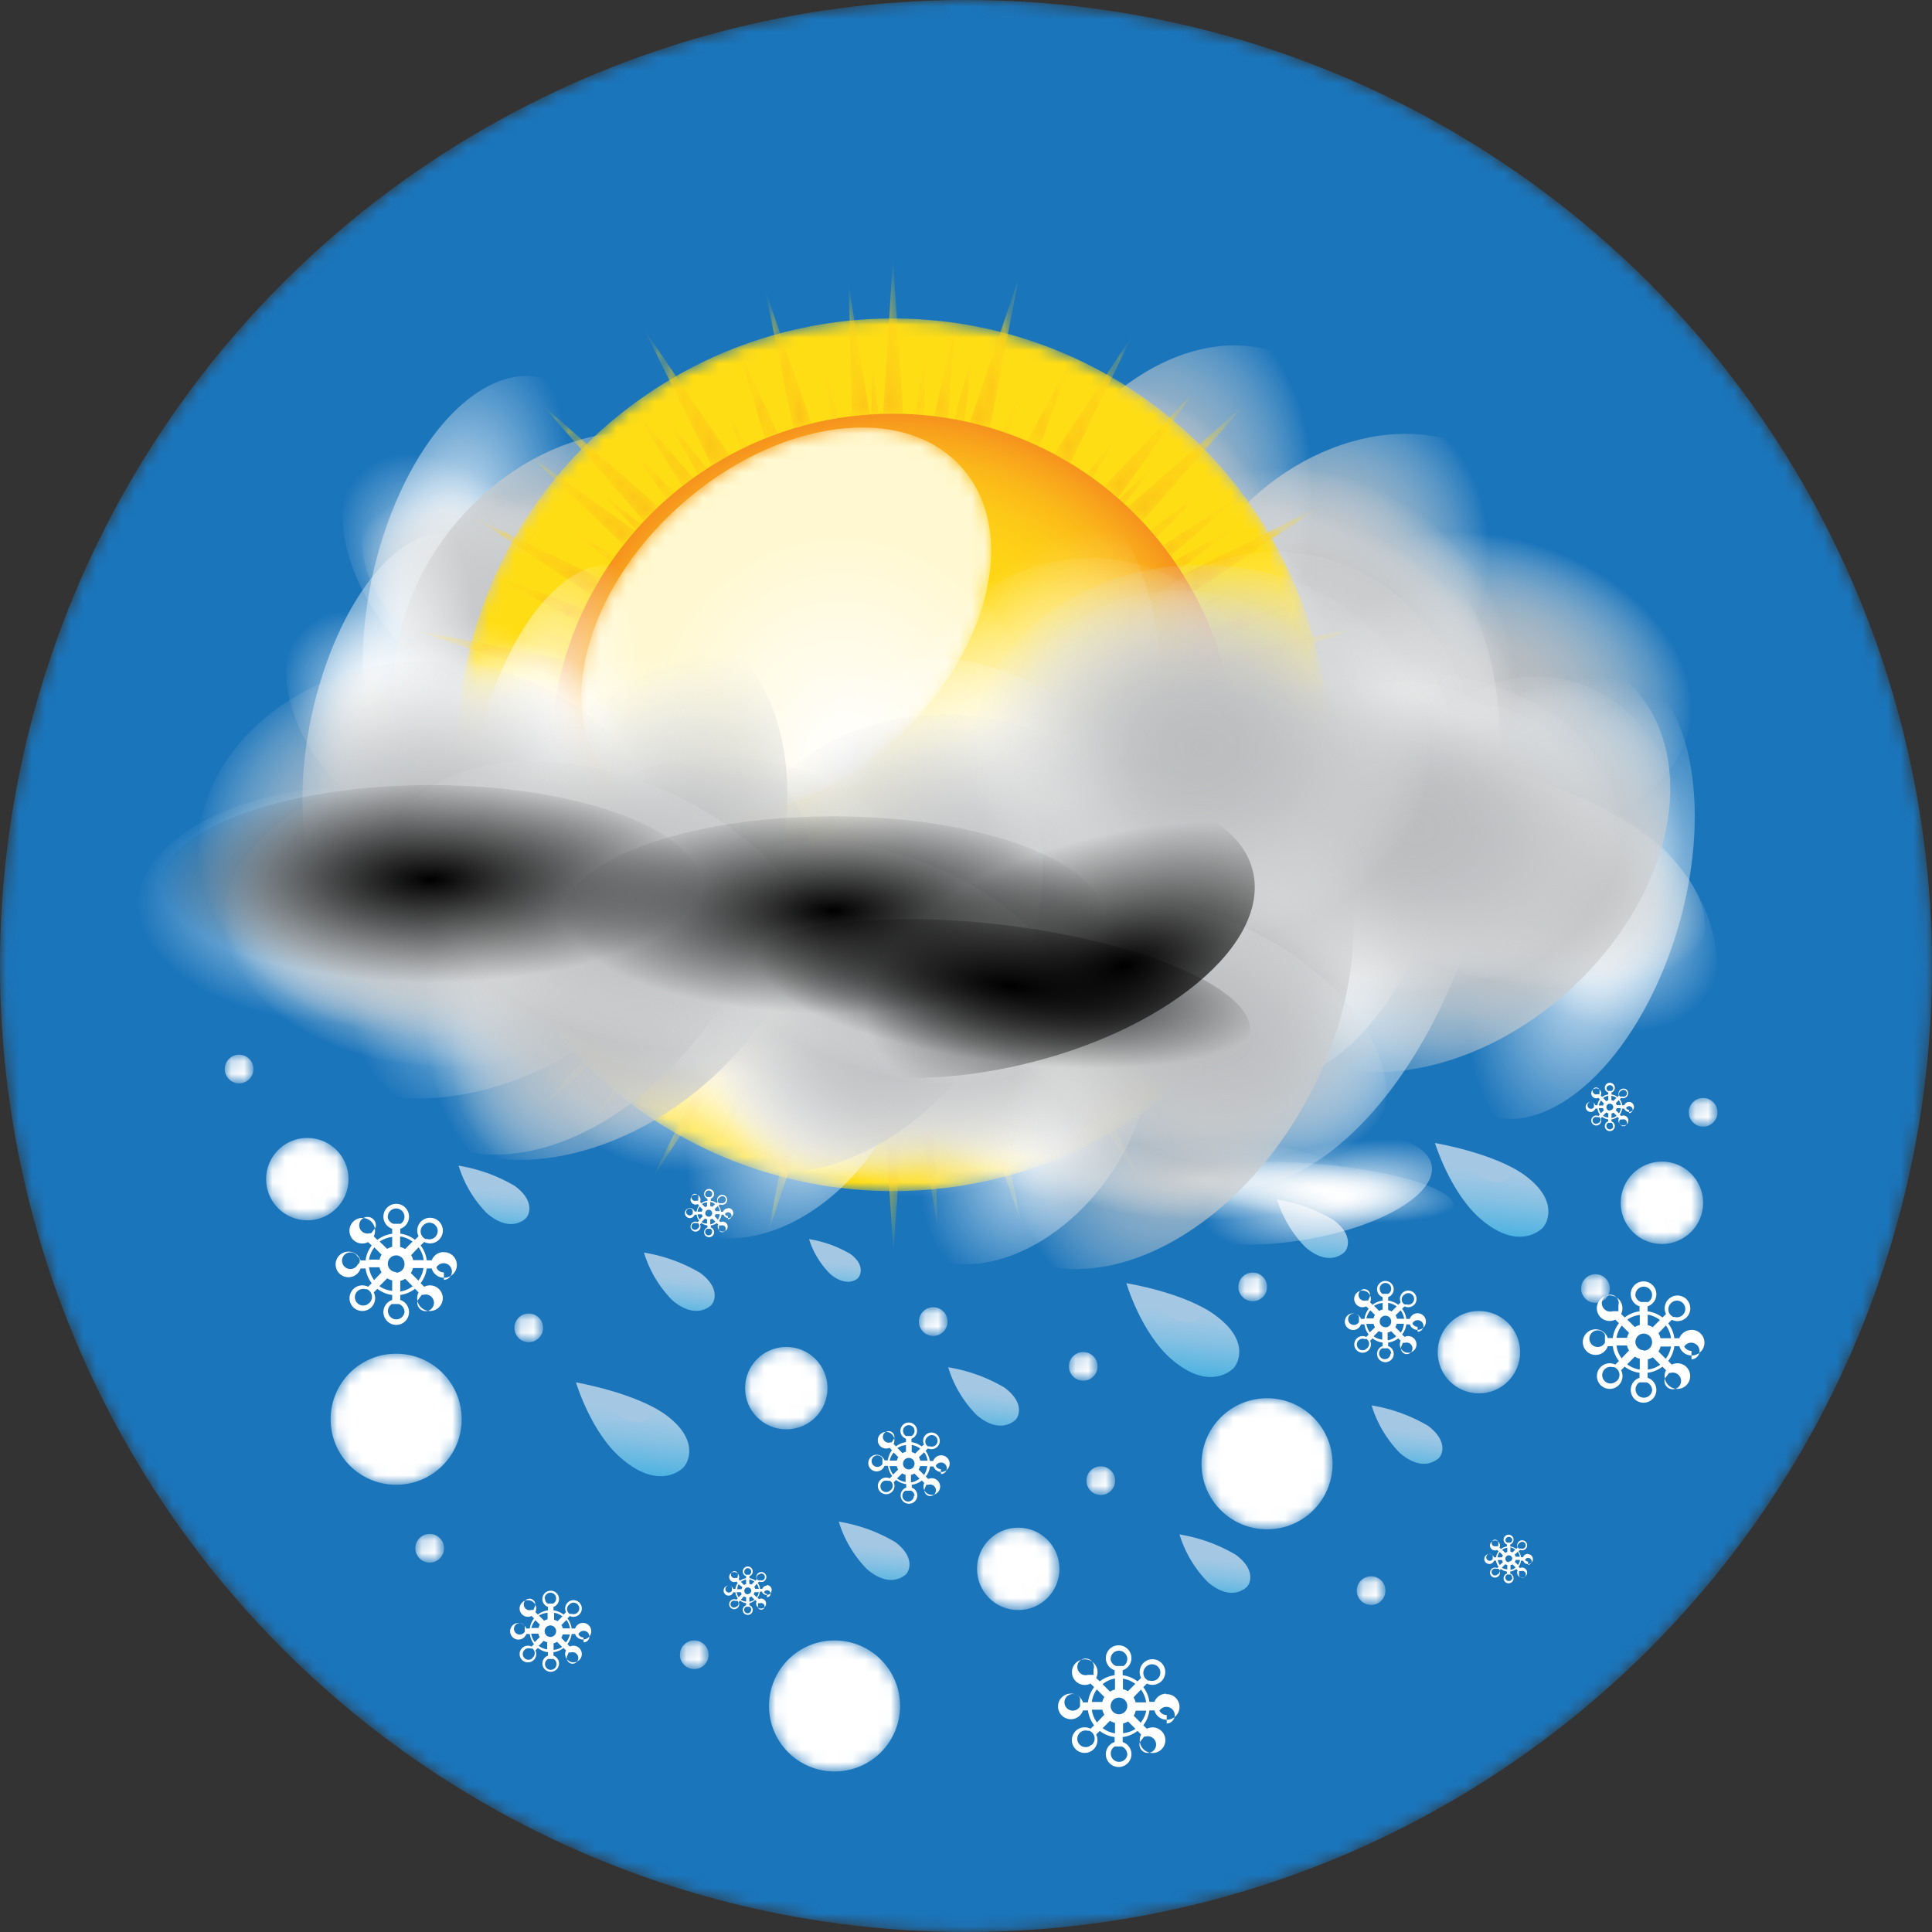 <svg xmlns="http://www.w3.org/2000/svg" xmlns:xlink="http://www.w3.org/1999/xlink" viewBox="0 0 150.94 150.94"><rect x="0" y="0" width="150.94" height="150.94" fill="#333333" stroke="none"/><defs><style>.cls-1{fill:url(#radial-gradient);}.cls-2{fill:url(#radial-gradient-2);}.cls-3{fill:url(#radial-gradient-3);}.cls-4{fill:url(#radial-gradient-4);}.cls-5{fill:url(#radial-gradient-5);}.cls-6{fill:url(#radial-gradient-6);}.cls-7{fill:url(#radial-gradient-7);}.cls-8{fill:url(#radial-gradient-8);}.cls-9{fill:url(#radial-gradient-9);}.cls-10{fill:url(#radial-gradient-10);}.cls-11{fill:url(#radial-gradient-11);}.cls-12{fill:url(#radial-gradient-12);}.cls-13{fill:url(#radial-gradient-13);}.cls-14{fill:url(#radial-gradient-14);}.cls-15{fill:url(#linear-gradient);}.cls-16{fill:url(#linear-gradient-2);}.cls-17{fill:url(#radial-gradient-15);}.cls-18{fill:url(#radial-gradient-16);}.cls-19{fill:url(#radial-gradient-17);}.cls-20{fill:url(#radial-gradient-18);}.cls-21{fill:url(#radial-gradient-19);}.cls-22{fill:url(#radial-gradient-20);}.cls-23{fill:url(#radial-gradient-21);}.cls-24{fill:url(#radial-gradient-22);}.cls-25{fill:url(#radial-gradient-23);}.cls-26{fill:url(#radial-gradient-24);}.cls-27{fill:url(#radial-gradient-25);}.cls-28{fill:url(#radial-gradient-26);}.cls-29{fill:url(#radial-gradient-27);}.cls-30{fill:url(#radial-gradient-28);}.cls-31{fill:url(#radial-gradient-29);}.cls-32{fill:url(#radial-gradient-30);}.cls-33{fill:url(#radial-gradient-31);}.cls-34{fill:url(#radial-gradient-32);}.cls-35{fill:url(#radial-gradient-33);}.cls-36{fill:url(#radial-gradient-34);}.cls-37{isolation:isolate;}.cls-38{mask:url(#mask);}.cls-39{fill:#1b75bb;}.cls-40{fill:url(#linear-gradient-3);}.cls-41{fill:url(#linear-gradient-4);}.cls-42{fill:url(#linear-gradient-5);}.cls-43{fill:url(#linear-gradient-6);}.cls-44{fill:url(#linear-gradient-7);}.cls-45{fill:url(#linear-gradient-8);}.cls-46{fill:url(#linear-gradient-9);}.cls-47{fill:url(#linear-gradient-10);}.cls-48{fill:url(#linear-gradient-11);}.cls-49{fill:url(#linear-gradient-12);}.cls-50{fill:url(#linear-gradient-13);}.cls-51{fill:url(#linear-gradient-14);}.cls-52{fill:url(#linear-gradient-15);}.cls-53{fill:url(#linear-gradient-16);}.cls-54{fill:url(#linear-gradient-17);}.cls-55{fill:url(#linear-gradient-18);}.cls-56{fill:url(#linear-gradient-19);}.cls-57{fill:url(#linear-gradient-20);}.cls-58{fill:url(#linear-gradient-21);}.cls-59{fill:url(#linear-gradient-22);}.cls-60{fill:url(#linear-gradient-23);}.cls-61{fill:url(#linear-gradient-24);}.cls-62{fill:url(#linear-gradient-25);}.cls-63{fill:url(#linear-gradient-26);}.cls-64{fill:url(#linear-gradient-27);}.cls-65{fill:url(#linear-gradient-28);}.cls-66{fill:url(#linear-gradient-29);}.cls-67{fill:url(#linear-gradient-30);}.cls-68{fill:url(#linear-gradient-31);}.cls-69{fill:url(#linear-gradient-32);}.cls-70{fill:url(#linear-gradient-33);}.cls-71{fill:url(#linear-gradient-34);}.cls-72{fill:url(#linear-gradient-35);}.cls-73{mask:url(#mask-2);}.cls-74{fill:#fff;}.cls-75{mask:url(#mask-3);}.cls-76{mask:url(#mask-4);}.cls-77{mask:url(#mask-5);}.cls-78{mask:url(#mask-6);}.cls-79{mask:url(#mask-7);}.cls-80{mask:url(#mask-8);}.cls-81{mask:url(#mask-9);}.cls-82{mask:url(#mask-10);}.cls-83{mask:url(#mask-11);}.cls-84{mask:url(#mask-12);}.cls-85{mask:url(#mask-13);}.cls-86{mask:url(#mask-14);}.cls-87{mask:url(#mask-15);}.cls-88{mask:url(#mask-16);}.cls-89{mask:url(#mask-17);}.cls-90{mask:url(#mask-18);}.cls-91{mask:url(#mask-19);}.cls-92{mask:url(#mask-20);}.cls-93{mask:url(#mask-21);}.cls-94{fill:#ffdd15;}.cls-95{fill:url(#radial-gradient-35);}.cls-96{mask:url(#mask-22);}.cls-97{mask:url(#mask-23);}.cls-98{fill:#fff8d0;mix-blend-mode:hard-light;}.cls-99{mask:url(#mask-24);}.cls-100{fill:url(#radial-gradient-36);}</style><radialGradient id="radial-gradient" cx="75.47" cy="75.47" r="75.47" gradientUnits="userSpaceOnUse"><stop offset="0" stop-color="#fff"/><stop offset="0.16" stop-color="#ddd"/><stop offset="0.51" stop-color="#858585"/><stop offset="1"/></radialGradient><radialGradient id="radial-gradient-2" cx="24.01" cy="92.12" r="3.22" xlink:href="#radial-gradient"/><radialGradient id="radial-gradient-3" cx="84.63" cy="106.75" r="1.12" xlink:href="#radial-gradient"/><radialGradient id="radial-gradient-4" cx="124.65" cy="100.67" r="1.12" xlink:href="#radial-gradient"/><radialGradient id="radial-gradient-5" cx="133.06" cy="86.9" r="1.12" xlink:href="#radial-gradient"/><radialGradient id="radial-gradient-6" cx="97.87" cy="100.54" r="1.12" xlink:href="#radial-gradient"/><radialGradient id="radial-gradient-7" cx="41.31" cy="103.75" r="1.12" xlink:href="#radial-gradient"/><radialGradient id="radial-gradient-8" cx="33.57" cy="120.96" r="1.12" xlink:href="#radial-gradient"/><radialGradient id="radial-gradient-9" cx="18.68" cy="83.52" r="1.12" xlink:href="#radial-gradient"/><radialGradient id="radial-gradient-10" cx="72.91" cy="103.25" r="1.12" xlink:href="#radial-gradient"/><radialGradient id="radial-gradient-11" cx="107.12" cy="124.27" r="1.12" xlink:href="#radial-gradient"/><radialGradient id="radial-gradient-12" cx="54.24" cy="129.28" r="1.12" xlink:href="#radial-gradient"/><radialGradient id="radial-gradient-13" cx="61.43" cy="108.45" r="3.22" xlink:href="#radial-gradient"/><radialGradient id="radial-gradient-14" cx="69.76" cy="58.97" r="34.09" gradientUnits="userSpaceOnUse"><stop offset="0" stop-color="#fff"/><stop offset="0.18" stop-color="#fcfcfc"/><stop offset="0.32" stop-color="#f3f3f3"/><stop offset="0.43" stop-color="#e3e3e3"/><stop offset="0.54" stop-color="#cdcdcd"/><stop offset="0.64" stop-color="#b0b0b0"/><stop offset="0.74" stop-color="#8c8c8c"/><stop offset="0.83" stop-color="#626262"/><stop offset="0.92" stop-color="#333"/><stop offset="1"/></radialGradient><linearGradient id="linear-gradient" x1="82.21" y1="71.64" x2="87.78" y2="77.21" gradientUnits="userSpaceOnUse"><stop offset="0.31"/><stop offset="0.4" stop-color="#101010"/><stop offset="0.59" stop-color="#38393a"/><stop offset="0.84" stop-color="#797a7d"/><stop offset="1" stop-color="#a6a8ab"/></linearGradient><linearGradient id="linear-gradient-2" x1="717.89" y1="-205.36" x2="736.56" y2="-232.92" gradientTransform="matrix(1.1, 0, 0, 0.75, -740.19, 212.16)" gradientUnits="userSpaceOnUse"><stop offset="0" stop-color="#231f20"/><stop offset="1" stop-color="#fff"/></linearGradient><radialGradient id="radial-gradient-15" cx="69.76" cy="59.05" r="38.81" gradientUnits="userSpaceOnUse"><stop offset="0" stop-color="#fff"/><stop offset="0.14" stop-color="#fbfbfb"/><stop offset="0.27" stop-color="#efefef"/><stop offset="0.4" stop-color="#dcdbdb"/><stop offset="0.54" stop-color="#c0bfc0"/><stop offset="0.67" stop-color="#9d9b9c"/><stop offset="0.8" stop-color="#726f70"/><stop offset="0.93" stop-color="#3f3c3d"/><stop offset="1" stop-color="#231f20"/></radialGradient><radialGradient id="radial-gradient-16" cx="115.54" cy="105.64" r="3.22" xlink:href="#radial-gradient"/><radialGradient id="radial-gradient-17" cx="129.84" cy="93.97" r="3.22" xlink:href="#radial-gradient"/><radialGradient id="radial-gradient-18" cx="79.55" cy="122.57" r="3.22" xlink:href="#radial-gradient"/><radialGradient id="radial-gradient-19" cx="98.99" cy="114.36" r="5.12" xlink:href="#radial-gradient"/><radialGradient id="radial-gradient-20" cx="30.95" cy="110.88" r="5.12" xlink:href="#radial-gradient"/><radialGradient id="radial-gradient-21" cx="65.2" cy="133.28" r="5.12" xlink:href="#radial-gradient"/><radialGradient id="radial-gradient-22" cx="86" cy="115.69" r="1.12" xlink:href="#radial-gradient"/><radialGradient id="radial-gradient-23" cx="95.12" cy="-1816.76" r="95.12" gradientTransform="translate(0 1622) scale(1 0.84)" gradientUnits="userSpaceOnUse"><stop offset="0" stop-color="#fff"/><stop offset="1" stop-color="#fff" stop-opacity="0"/></radialGradient><radialGradient id="radial-gradient-24" cx="-9050.25" cy="4758.5" r="119.53" gradientTransform="matrix(0, 0.67, -1, 0, 4910.05, 6212.54)" xlink:href="#radial-gradient-23"/><radialGradient id="radial-gradient-25" cx="17411.05" cy="18.6" r="89.72" gradientTransform="matrix(0.64, 0, 0, 1.04, -10965.65, 106.74)" xlink:href="#radial-gradient-23"/><radialGradient id="radial-gradient-26" cx="95.12" cy="-1816.76" r="95.12" gradientTransform="translate(0 1622) scale(1 0.84)" gradientUnits="userSpaceOnUse"><stop offset="0" stop-color="#58595b"/><stop offset="0.23" stop-color="#595a5c" stop-opacity="0.96"/><stop offset="0.44" stop-color="#5b5c5e" stop-opacity="0.84"/><stop offset="0.63" stop-color="#5f6062" stop-opacity="0.65"/><stop offset="0.81" stop-color="#656668" stop-opacity="0.37"/><stop offset="0.99" stop-color="#6d6e70" stop-opacity="0.01"/><stop offset="1" stop-color="#6d6e70" stop-opacity="0"/></radialGradient><radialGradient id="radial-gradient-27" cx="-9050.25" cy="4758.5" r="119.53" gradientTransform="matrix(0, 0.67, -1, 0, 4910.04, 6212.54)" xlink:href="#radial-gradient-26"/><radialGradient id="radial-gradient-28" cx="17411.05" cy="18.6" r="89.72" gradientTransform="matrix(0.64, 0, 0, 1.04, -10965.65, 106.73)" xlink:href="#radial-gradient-26"/><radialGradient id="radial-gradient-29" cx="95.12" cy="-1816.76" r="95.12" gradientTransform="translate(0 1622) scale(1 0.84)" gradientUnits="userSpaceOnUse"><stop offset="0" stop-color="#bbbdbf"/><stop offset="0.17" stop-color="#bcbec0" stop-opacity="0.98"/><stop offset="0.31" stop-color="#bec0c2" stop-opacity="0.93"/><stop offset="0.45" stop-color="#c2c4c6" stop-opacity="0.83"/><stop offset="0.58" stop-color="#c8cacb" stop-opacity="0.7"/><stop offset="0.71" stop-color="#cfd1d2" stop-opacity="0.53"/><stop offset="0.84" stop-color="#d8dadb" stop-opacity="0.32"/><stop offset="0.97" stop-color="#e3e4e5" stop-opacity="0.07"/><stop offset="1" stop-color="#e6e7e8" stop-opacity="0"/></radialGradient><radialGradient id="radial-gradient-30" cx="-9050.25" cy="4758.5" r="119.53" gradientTransform="matrix(0, 0.67, -1, 0, 4910.04, 6212.54)" xlink:href="#radial-gradient-29"/><radialGradient id="radial-gradient-31" cx="17411.05" cy="18.6" r="89.72" gradientTransform="matrix(0.64, 0, 0, 1.04, -10965.65, 106.73)" xlink:href="#radial-gradient-29"/><radialGradient id="radial-gradient-32" cx="68.47" cy="-1844.62" r="68.47" gradientTransform="translate(0 1617.18) scale(1 0.84)" gradientUnits="userSpaceOnUse"><stop offset="0"/><stop offset="1" stop-opacity="0"/></radialGradient><radialGradient id="radial-gradient-33" cx="-9094.4" cy="4728.06" r="86.04" gradientTransform="matrix(0, 0.67, -1, 0, 4837.09, 6210.96)" xlink:href="#radial-gradient-32"/><radialGradient id="radial-gradient-34" cx="17327.52" cy="-18.19" r="64.58" gradientTransform="matrix(0.64, 0, 0, 1.04, -10970.6, 137.77)" xlink:href="#radial-gradient-32"/><mask id="mask" x="0" y="0" width="150.94" height="150.94" maskUnits="userSpaceOnUse"><circle class="cls-1" cx="75.47" cy="75.47" r="75.47"/></mask><linearGradient id="linear-gradient-3" x1="-3676.26" y1="1644.74" x2="-3672.23" y2="1648.76" gradientTransform="matrix(-0.71, 0.71, 0.8, 0.66, -3857.31, 1604.31)" gradientUnits="userSpaceOnUse"><stop offset="0" stop-color="#26a9e0"/><stop offset="0.34" stop-color="#25a6de"/><stop offset="0.58" stop-color="#239dd7"/><stop offset="0.79" stop-color="#208dcc"/><stop offset="0.98" stop-color="#1b77bc"/><stop offset="1" stop-color="#1b75bb"/></linearGradient><linearGradient id="linear-gradient-4" x1="-4456.86" y1="1215.34" x2="-4452.66" y2="1219.54" gradientTransform="matrix(-0.66, 0.43, 0.76, 0.57, -3807.28, 1323.89)" gradientUnits="userSpaceOnUse"><stop offset="0" stop-color="#a4c8e4"/><stop offset="0.14" stop-color="#9bc6e4"/><stop offset="0.38" stop-color="#83c0e3"/><stop offset="0.67" stop-color="#5bb6e2"/><stop offset="1" stop-color="#26a9e0"/></linearGradient><linearGradient id="linear-gradient-5" x1="-5439.68" y1="2301.72" x2="-5436.68" y2="2304.72" gradientTransform="matrix(-0.42, 0.32, 0.58, 0.26, -3583.65, 1207.25)" gradientUnits="userSpaceOnUse"><stop offset="0" stop-color="#d1e3f1"/><stop offset="1" stop-color="#a4c8e4"/></linearGradient><linearGradient id="linear-gradient-6" x1="-3669.84" y1="1669.53" x2="-3665.81" y2="1673.56" xlink:href="#linear-gradient-3"/><linearGradient id="linear-gradient-7" x1="-4446.42" y1="1244.29" x2="-4442.21" y2="1248.5" xlink:href="#linear-gradient-4"/><linearGradient id="linear-gradient-8" x1="-5411.9" y1="2348.07" x2="-5408.9" y2="2351.07" xlink:href="#linear-gradient-5"/><linearGradient id="linear-gradient-9" x1="-3672.19" y1="1630.18" x2="-3668.16" y2="1634.2" xlink:href="#linear-gradient-3"/><linearGradient id="linear-gradient-10" x1="-4452.5" y1="1200.14" x2="-4448.29" y2="1204.34" xlink:href="#linear-gradient-4"/><linearGradient id="linear-gradient-11" x1="-5440.11" y1="2276.52" x2="-5437.11" y2="2279.52" xlink:href="#linear-gradient-5"/><linearGradient id="linear-gradient-12" x1="-3686.18" y1="1688.44" x2="-3682.16" y2="1692.46" xlink:href="#linear-gradient-3"/><linearGradient id="linear-gradient-13" x1="-4466.9" y1="1261.52" x2="-4462.69" y2="1265.72" xlink:href="#linear-gradient-4"/><linearGradient id="linear-gradient-14" x1="-5433.74" y1="2377.98" x2="-5430.74" y2="2380.98" xlink:href="#linear-gradient-5"/><linearGradient id="linear-gradient-15" x1="-3703.61" y1="1691.81" x2="-3699.59" y2="1695.83" xlink:href="#linear-gradient-3"/><linearGradient id="linear-gradient-16" x1="-4489.99" y1="1261.27" x2="-4485.79" y2="1265.48" xlink:href="#linear-gradient-4"/><linearGradient id="linear-gradient-17" x1="-5467.05" y1="2379.61" x2="-5464.04" y2="2382.61" xlink:href="#linear-gradient-5"/><linearGradient id="linear-gradient-18" x1="-3711.28" y1="1675.77" x2="-3707.26" y2="1679.8" xlink:href="#linear-gradient-3"/><linearGradient id="linear-gradient-19" x1="-4501.47" y1="1241.75" x2="-4497.27" y2="1245.95" xlink:href="#linear-gradient-4"/><linearGradient id="linear-gradient-20" x1="-5492.16" y1="2348.73" x2="-5489.15" y2="2351.74" xlink:href="#linear-gradient-5"/><linearGradient id="linear-gradient-21" x1="-3684.63" y1="1667.13" x2="-3680.61" y2="1671.15" xlink:href="#linear-gradient-3"/><linearGradient id="linear-gradient-22" x1="-4466.41" y1="1238.25" x2="-4462.21" y2="1242.45" xlink:href="#linear-gradient-4"/><linearGradient id="linear-gradient-23" x1="-5443.3" y1="2339.96" x2="-5440.3" y2="2342.96" xlink:href="#linear-gradient-5"/><linearGradient id="linear-gradient-24" x1="-3699.7" y1="1673.2" x2="-3693.24" y2="1679.66" xlink:href="#linear-gradient-3"/><linearGradient id="linear-gradient-25" x1="-4485.93" y1="1241.75" x2="-4479.18" y2="1248.5" xlink:href="#linear-gradient-4"/><linearGradient id="linear-gradient-26" x1="-5469.52" y1="2346.88" x2="-5464.7" y2="2351.71" xlink:href="#linear-gradient-5"/><linearGradient id="linear-gradient-27" x1="-3666.07" y1="1649.12" x2="-3659.61" y2="1655.58" xlink:href="#linear-gradient-3"/><linearGradient id="linear-gradient-28" x1="-4442.67" y1="1222.74" x2="-4435.92" y2="1229.49" xlink:href="#linear-gradient-4"/><linearGradient id="linear-gradient-29" x1="-5415.73" y1="2312.06" x2="-5410.91" y2="2316.88" xlink:href="#linear-gradient-5"/><linearGradient id="linear-gradient-30" x1="-3723.68" y1="1682.23" x2="-3717.22" y2="1688.69" xlink:href="#linear-gradient-3"/><linearGradient id="linear-gradient-31" x1="-4517.37" y1="1246.28" x2="-4510.62" y2="1253.03" xlink:href="#linear-gradient-4"/><linearGradient id="linear-gradient-32" x1="-5512.72" y1="2357.04" x2="-5507.9" y2="2361.86" xlink:href="#linear-gradient-5"/><linearGradient id="linear-gradient-33" x1="-3684.92" y1="1652.42" x2="-3681.98" y2="1655.37" xlink:href="#linear-gradient-3"/><linearGradient id="linear-gradient-34" x1="-4468" y1="1221.79" x2="-4464.92" y2="1224.87" xlink:href="#linear-gradient-4"/><linearGradient id="linear-gradient-35" x1="-5452.98" y1="2313.44" x2="-5450.78" y2="2315.63" xlink:href="#linear-gradient-5"/><mask id="mask-2" x="20.79" y="88.9" width="6.44" height="6.45" maskUnits="userSpaceOnUse"><circle class="cls-2" cx="24.01" cy="92.12" r="3.22"/></mask><mask id="mask-3" x="58.21" y="105.23" width="6.44" height="6.44" maskUnits="userSpaceOnUse"><circle class="cls-13" cx="61.43" cy="108.45" r="3.22"/></mask><mask id="mask-4" x="112.31" y="102.42" width="6.44" height="6.44" maskUnits="userSpaceOnUse"><circle class="cls-18" cx="115.54" cy="105.64" r="3.22"/></mask><mask id="mask-5" x="126.62" y="90.75" width="6.44" height="6.45" maskUnits="userSpaceOnUse"><circle class="cls-19" cx="129.84" cy="93.97" r="3.22"/></mask><mask id="mask-6" x="76.33" y="119.34" width="6.44" height="6.45" maskUnits="userSpaceOnUse"><circle class="cls-20" cx="79.55" cy="122.57" r="3.22"/></mask><mask id="mask-7" x="93.87" y="109.24" width="10.23" height="10.23" maskUnits="userSpaceOnUse"><circle class="cls-21" cx="98.99" cy="114.36" r="5.12"/></mask><mask id="mask-8" x="25.83" y="105.76" width="10.23" height="10.23" maskUnits="userSpaceOnUse"><circle class="cls-22" cx="30.95" cy="110.88" r="5.12"/></mask><mask id="mask-9" x="60.09" y="128.16" width="10.23" height="10.23" maskUnits="userSpaceOnUse"><circle class="cls-23" cx="65.2" cy="133.28" r="5.12"/></mask><mask id="mask-10" x="84.88" y="114.57" width="2.24" height="2.24" maskUnits="userSpaceOnUse"><circle class="cls-24" cx="86" cy="115.68" r="1.12"/></mask><mask id="mask-11" x="83.51" y="105.63" width="2.24" height="2.24" maskUnits="userSpaceOnUse"><circle class="cls-3" cx="84.63" cy="106.75" r="1.12"/></mask><mask id="mask-12" x="123.53" y="99.55" width="2.24" height="2.24" maskUnits="userSpaceOnUse"><circle class="cls-4" cx="124.65" cy="100.67" r="1.12"/></mask><mask id="mask-13" x="131.95" y="85.78" width="2.24" height="2.24" maskUnits="userSpaceOnUse"><circle class="cls-5" cx="133.06" cy="86.9" r="1.12"/></mask><mask id="mask-14" x="96.75" y="99.42" width="2.24" height="2.24" maskUnits="userSpaceOnUse"><circle class="cls-6" cx="97.87" cy="100.54" r="1.12"/></mask><mask id="mask-15" x="40.19" y="102.63" width="2.24" height="2.24" maskUnits="userSpaceOnUse"><circle class="cls-7" cx="41.31" cy="103.74" r="1.12"/></mask><mask id="mask-16" x="32.45" y="119.84" width="2.24" height="2.24" maskUnits="userSpaceOnUse"><circle class="cls-8" cx="33.57" cy="120.96" r="1.12"/></mask><mask id="mask-17" x="17.57" y="82.4" width="2.24" height="2.24" maskUnits="userSpaceOnUse"><circle class="cls-9" cx="18.68" cy="83.52" r="1.12"/></mask><mask id="mask-18" x="71.79" y="102.13" width="2.24" height="2.24" maskUnits="userSpaceOnUse"><circle class="cls-10" cx="72.91" cy="103.25" r="1.12"/></mask><mask id="mask-19" x="106" y="123.15" width="2.24" height="2.24" maskUnits="userSpaceOnUse"><circle class="cls-11" cx="107.12" cy="124.27" r="1.12"/></mask><mask id="mask-20" x="53.12" y="128.16" width="2.24" height="2.24" maskUnits="userSpaceOnUse"><circle class="cls-12" cx="54.24" cy="129.28" r="1.12"/></mask><mask id="mask-21" x="35.67" y="24.88" width="68.18" height="68.18" maskUnits="userSpaceOnUse"><circle class="cls-14" cx="69.76" cy="58.97" r="34.09"/></mask><radialGradient id="radial-gradient-35" cx="69.76" cy="59.05" r="26.73" gradientUnits="userSpaceOnUse"><stop offset="0" stop-color="#ffdd15"/><stop offset="0.48" stop-color="#ffdb15"/><stop offset="0.65" stop-color="#fed416"/><stop offset="0.77" stop-color="#fdc917"/><stop offset="0.87" stop-color="#fbb819"/><stop offset="0.95" stop-color="#f8a21c"/><stop offset="1" stop-color="#f6921e"/></radialGradient><mask id="mask-22" x="75.57" y="65.01" width="18.11" height="18.11" maskUnits="userSpaceOnUse"><path class="cls-15" d="M93.29,65.33c1.32,1.32-.71,7.08-5.51,11.88S77.21,84,75.9,82.72s1.51-6.28,6.31-11.08S92,64,93.29,65.33Z"/></mask><mask id="mask-23" x="45.42" y="33.4" width="32.01" height="30.64" maskUnits="userSpaceOnUse"><ellipse class="cls-16" cx="61.43" cy="48.72" rx="18.35" ry="12.41" transform="translate(-16.85 53.11) rotate(-41.63)"/></mask><mask id="mask-24" x="30.95" y="20.24" width="77.63" height="77.63" maskUnits="userSpaceOnUse"><path class="cls-17" d="M101.37,73.26l-7.45-2.77q.23-.48.43-1Zm-9.59.94-.32.45L95,76.82Zm3.14-6.12,3.33.92-3.18-1.35Zm1.13-4.23c0,.26-.1.52-.15.78l5.9.76Zm.23-1.51c0,.34-.09.68-.15,1l7.69.58Zm.19-4.1c0,.27,0,.54,0,.81s0,.54,0,.81l12.1-.81Zm-4.73-14.4.44.66,4.71-3.63Zm2.81,5.22c.13.33.26.66.38,1l7.22-3.31ZM96,54.18c0,.18.06.36.1.55l4.06-1Zm-2.11-6.54,3-1.71-3.21,1.29ZM81.2,34.89,84,27.44l-3.73,7Zm2.42,1.31,4.85-10-6.13,9.28Q83,35.81,83.62,36.19ZM96.44,57.37c0,.18,0,.37,0,.56l4.15-.5Zm-9.1-18.47,6-8.37L86.27,38C86.63,38.31,87,38.61,87.33,38.91Zm-10-5.5,2.25-11.69L75.78,33C76.3,33.12,76.81,33.26,77.31,33.4Zm1.47.48.92-3.33-1.35,3.18Zm10.43,6.85,8-9.12-9.12,8Q88.67,40.14,89.22,40.73Zm4,5.53,9.86-6.68L92.43,44.89Q92.85,45.56,93.24,46.26ZM75.33,32.9l.76-5.9-1.54,5.75Zm21.1,24.33,10.2-1.65-10.32.28Q96.38,56.54,96.43,57.23Zm-5-13.79,5.85-5-6.47,4.2Q91.16,43,91.46,43.44Zm4.27,9.25L106.23,49,95.34,51.26Q95.55,52,95.73,52.69ZM44.59,50l-3.33-.92,3.18,1.35Zm.57-1.45q.21-.49.44-1l-7.45-2.77Zm-1.7,5.68c0-.26.1-.52.15-.78l-5.9-.76Zm-.31,2.33-5.43-.07,5.38.79C43.1,57.06,43.12,56.82,43.14,56.58Zm.09-.82c0-.34.09-.68.15-1l-7.69-.58Zm-.15,5c0-.18,0-.37,0-.56l-4.15.5Zm46.73,16-.37.41,3.29,2.58ZM47.73,43.91l.32-.45-3.57-2.17ZM96.43,60.8q0,.36-.06.72l5.43.07ZM49.71,41.37l.37-.41L46.8,38.37ZM52.08,79.1l-.41-.37L49.08,82ZM84.9,37l.45.32,2.17-3.57ZM54.62,81.08l-.45-.32L52,84.33Zm-.06-44,.66-.44-3.64-4.71ZM87.44,39l.41.37,2.58-3.29ZM85,81l-.66.44,3.64,4.71ZM47.78,74.26l-.44-.66-4.71,3.64Zm-2.19-3.79-3,1.71,3.21-1.29Zm4.08,6.21-.47-.55-3.89,3.79ZM45,69q-.2-.49-.38-1l-7.22,3.31Zm-1.49-5.12q-.05-.27-.09-.55l-4.06,1ZM89.86,41.43l.47.55,3.89-3.79Zm-24.4,44-.58,7.69,1.6-7.54Zm1.84.23-.07,5.43L68,85.72Zm2.47.12H69l.81,12.1.81-12.1Zm1.12,0,.5,4.15.06-4.18Zm3.2-.32,1,4.06-.44-4.15Zm-2.5.29,1.65,10.19-.28-10.32Q72.27,85.67,71.58,85.72ZM52.19,79.19l-6,8.37,7.1-7.5Q52.71,79.65,52.19,79.19Zm12,6-.76,5.9L65,85.35ZM55.9,81.91l-4.85,10,6.13-9.28C56.75,82.41,56.32,82.17,55.9,81.91Zm6.31,2.79L60,96.39,63.74,85.1C63.22,85,62.71,84.84,62.21,84.7Zm-1.47-.48-.92,3.33,1.35-3.18Zm-2.41-1-2.77,7.45,3.73-7ZM89.9,76.62l8.37,6-7.5-7.1Q90.35,76.11,89.9,76.62Zm-1.82,1.89,9.12,8-8-9.12Q88.67,78,88.08,78.51Zm4.54-5.6,10,4.85-9.28-6.13C93.12,72.06,92.88,72.49,92.62,72.91Zm2.79-6.31,11.69,2.25L95.81,65.07C95.69,65.59,95.55,66.1,95.41,66.61Zm-8.57,13,3.79,3.89-3.24-4.36ZM76.12,85l3.65,10.5L77.55,84.63Q76.84,84.84,76.12,85Zm5-1.79,1.71,3L81.59,83Zm-2.41,1,3.31,7.22-2.32-7.6Zm6.61-3.48,5,5.85-4.2-6.47Zm-2.82,1.78,6.68,9.86L83.92,81.72C83.47,82,83,82.27,82.55,82.53Zm-38.44-31L32.42,49.24,43.71,53C43.83,52.51,44,52,44.11,51.5ZM63.4,33.08l-3.65-10.5L62,33.47Q62.68,33.26,63.4,33.08Zm-2.64.79-3.31-7.22,2.32,7.6ZM57,35.57l-6.68-9.86L55.6,36.38Q56.27,36,57,35.57Zm8.47-2.91-1-4.06.44,4.15ZM54.15,37.35l-5-5.85L53.33,38Zm4.2-2.48-1.71-3,1.29,3.21Zm13.88-2.44L72.29,27l-.79,5.37Zm-2.47-.11h.81l-.81-12.1L69,32.33Zm-1.82.06L66.29,22.19l.28,10.32C67,32.46,67.48,32.41,67.94,32.38Zm.7,0-.5-4.15-.06,4.18ZM43.79,65.41l-10.5,3.65,10.89-2.22Q44,66.14,43.79,65.41Zm6.5,12-8,9.12,9.12-8Q50.85,78,50.3,77.37ZM43,59.05c0-.27,0-.54,0-.81l-12.1.81,12.1.81C43,59.59,43,59.32,43,59.05Zm.06,1.82L32.9,62.52l10.32-.28C43.16,61.78,43.12,61.33,43.09,60.87Zm5,13.79-5.85,5,6.47-4.2Q48.36,75.08,48.06,74.66Zm-1.78-2.82-9.86,6.68,10.66-5.31Q46.67,72.54,46.28,71.84Zm6.4-33.36L48.89,34.6,52.14,39Zm-3.07,3-8.37-6,7.5,7.1Q49.17,42,49.62,41.48Zm24.45-8.81L74.65,25,73,32.52ZM51.44,39.59l-9.12-8,8,9.12Q50.85,40.14,51.44,39.59Zm-4.54,5.6-10-4.84,9.28,6.13C46.4,46,46.64,45.61,46.9,45.19Z"/></mask><radialGradient id="radial-gradient-36" cx="69.76" cy="59.05" r="38.81" gradientUnits="userSpaceOnUse"><stop offset="0.13" stop-color="#f6921e"/><stop offset="1" stop-color="#ffdd15"/></radialGradient><symbol id="New_Symbol" data-name="New Symbol" viewBox="0 0 257.01 223.64"><ellipse class="cls-25" cx="95.12" cy="100.46" rx="95.12" ry="79.67"/><ellipse class="cls-26" cx="151.78" cy="111.82" rx="119.53" ry="80.57" transform="translate(-19.1 191.45) rotate(-61.36)"/><ellipse class="cls-27" cx="167.61" cy="125.74" rx="57.37" ry="93.72" transform="translate(-12.47 232.87) rotate(-67.62)"/></symbol><symbol id="New_Symbol_2" data-name="New Symbol 2" viewBox="0 0 257.01 223.64"><ellipse class="cls-31" cx="95.12" cy="100.46" rx="95.12" ry="79.67"/><ellipse class="cls-32" cx="151.78" cy="111.82" rx="119.53" ry="80.57" transform="translate(-19.1 191.45) rotate(-61.36)"/><ellipse class="cls-33" cx="167.61" cy="125.74" rx="57.37" ry="93.72" transform="translate(-12.47 232.87) rotate(-67.62)"/></symbol><symbol id="New_Symbol_3" data-name="New Symbol 3" viewBox="0 0 174.77 164.37"><ellipse class="cls-34" cx="68.47" cy="72.31" rx="68.47" ry="57.35"/><ellipse class="cls-35" cx="109.26" cy="80.49" rx="86.04" ry="58" transform="translate(-13.75 137.81) rotate(-61.36)"/><ellipse class="cls-36" cx="109.26" cy="118.34" rx="41.3" ry="67.46" transform="translate(-41.76 174.32) rotate(-67.62)"/></symbol></defs><title>Ресурс 12weather</title><g class="cls-37"><g id="Слой_2" data-name="Слой 2"><g id="Layer_2" data-name="Layer 2"><g class="cls-38"><circle class="cls-39" cx="75.47" cy="75.47" r="75.47"/></g><path class="cls-39" d="M52.07,103a2.25,2.25,0,1,0,3.18-3.17c-1.5-1.5-5.18-2-5.18-2S50.58,101.47,52.07,103Z"/><path class="cls-40" d="M52.28,102.55a2.11,2.11,0,0,0,3.18,0c.29-.31.91-1.65-.69-3s-4.63-1.67-4.63-1.67S50.77,101.16,52.28,102.55Z"/><path class="cls-41" d="M52.53,101.59c1.64,1.38,2.7.67,3,.41s.77-1.36-.82-2.55a12.67,12.67,0,0,0-4.4-1.59A9.1,9.1,0,0,0,52.53,101.59Z"/><path class="cls-42" d="M52.42,99.47c.9.5,1.29.23,1.38.14s.19-.5-.68-.92A8.38,8.38,0,0,0,51,98.12,5.14,5.14,0,0,0,52.42,99.47Z"/><path class="cls-39" d="M67.3,124a2.25,2.25,0,1,0,3.17-3.18c-1.5-1.5-5.18-2-5.18-2S65.8,122.48,67.3,124Z"/><path class="cls-43" d="M67.5,123.56a2.11,2.11,0,0,0,3.18,0c.29-.31.91-1.65-.69-3s-4.64-1.67-4.64-1.67S66,122.18,67.5,123.56Z"/><path class="cls-44" d="M67.75,122.61c1.64,1.38,2.7.67,3,.41s.77-1.36-.82-2.55a12.71,12.71,0,0,0-4.4-1.59A9.11,9.11,0,0,0,67.75,122.61Z"/><path class="cls-45" d="M67.64,120.48c.91.5,1.29.23,1.38.14s.19-.5-.67-.92a8.38,8.38,0,0,0-2.17-.56A5.13,5.13,0,0,0,67.64,120.48Z"/><path class="cls-39" d="M37.6,96.17A2.25,2.25,0,1,0,40.77,93c-1.5-1.5-5.18-2-5.18-2S36.1,94.67,37.6,96.17Z"/><path class="cls-46" d="M37.81,95.75a2.11,2.11,0,0,0,3.18,0c.29-.31.91-1.65-.69-3S35.66,91,35.66,91,36.29,94.37,37.81,95.75Z"/><path class="cls-47" d="M38.05,94.8c1.64,1.39,2.7.67,3,.41s.78-1.36-.82-2.55a12.7,12.7,0,0,0-4.4-1.59A9.12,9.12,0,0,0,38.05,94.8Z"/><path class="cls-48" d="M37.94,92.67c.91.5,1.29.23,1.38.14s.18-.5-.68-.92a8.45,8.45,0,0,0-2.17-.56A5.14,5.14,0,0,0,37.94,92.67Z"/><path class="cls-39" d="M93.92,125a2.25,2.25,0,1,0,3.17-3.18c-1.5-1.5-5.18-2-5.18-2S92.42,123.49,93.92,125Z"/><path class="cls-49" d="M94.13,124.57a2.11,2.11,0,0,0,3.18,0c.29-.31.91-1.65-.69-3S92,119.86,92,119.86,92.61,123.19,94.13,124.57Z"/><path class="cls-50" d="M94.37,123.61c1.64,1.39,2.69.67,3,.41s.78-1.36-.82-2.55a12.68,12.68,0,0,0-4.4-1.59A9.12,9.12,0,0,0,94.37,123.61Z"/><path class="cls-51" d="M94.26,121.49c.91.5,1.29.23,1.38.14s.18-.5-.67-.92a8.46,8.46,0,0,0-2.17-.56A5.14,5.14,0,0,0,94.26,121.49Z"/><path class="cls-39" d="M108.93,114.9a2.25,2.25,0,1,0,3.18-3.18c-1.5-1.5-5.18-2-5.18-2S107.43,113.41,108.93,114.9Z"/><path class="cls-52" d="M109.14,114.49a2.11,2.11,0,0,0,3.18,0c.29-.31.91-1.65-.69-3s-4.63-1.67-4.63-1.67S107.62,113.1,109.14,114.49Z"/><path class="cls-53" d="M109.38,113.53c1.64,1.39,2.69.67,3,.41s.77-1.36-.82-2.55a12.7,12.7,0,0,0-4.4-1.59A9.11,9.11,0,0,0,109.38,113.53Z"/><path class="cls-54" d="M109.27,111.41c.91.5,1.29.23,1.38.14s.18-.5-.68-.92a8.42,8.42,0,0,0-2.17-.56A5.15,5.15,0,0,0,109.27,111.41Z"/><path class="cls-39" d="M101.58,98.82a2.25,2.25,0,1,0,3.18-3.17c-1.5-1.5-5.18-2-5.18-2S100.08,97.32,101.58,98.82Z"/><path class="cls-55" d="M101.79,98.4a2.11,2.11,0,0,0,3.18,0c.29-.31.91-1.65-.69-3s-4.63-1.67-4.63-1.67S100.27,97,101.79,98.4Z"/><path class="cls-56" d="M102,97.45c1.64,1.39,2.69.67,3,.41s.77-1.36-.82-2.55a12.7,12.7,0,0,0-4.4-1.59A9.11,9.11,0,0,0,102,97.45Z"/><path class="cls-57" d="M101.92,95.32c.91.5,1.29.24,1.38.14s.18-.5-.67-.92a8.42,8.42,0,0,0-2.17-.56A5.14,5.14,0,0,0,101.92,95.32Z"/><path class="cls-39" d="M75.84,111.92A2.25,2.25,0,1,0,79,108.75c-1.5-1.5-5.18-2-5.18-2S74.34,110.43,75.84,111.92Z"/><path class="cls-58" d="M76,111.51a2.11,2.11,0,0,0,3.18,0c.29-.31.91-1.65-.69-3s-4.63-1.67-4.63-1.67S74.53,110.12,76,111.51Z"/><path class="cls-59" d="M76.3,110.55c1.64,1.39,2.69.67,3,.41s.77-1.36-.82-2.55a12.68,12.68,0,0,0-4.4-1.59A9.1,9.1,0,0,0,76.3,110.55Z"/><path class="cls-60" d="M76.19,108.43c.9.5,1.29.23,1.38.14s.19-.5-.67-.92a8.38,8.38,0,0,0-2.17-.56A5.14,5.14,0,0,0,76.19,108.43Z"/><path class="cls-39" d="M90.86,108.45a3.61,3.61,0,1,0,5.1-5.1c-2.41-2.41-8.32-3.22-8.32-3.22S88.45,106,90.86,108.45Z"/><path class="cls-61" d="M91.19,107.79a3.39,3.39,0,0,0,5.11-.07c.46-.5,1.47-2.64-1.11-4.82s-7.44-2.69-7.44-2.69S88.75,105.56,91.19,107.79Z"/><path class="cls-62" d="M91.59,106.25c2.64,2.23,4.33,1.08,4.76.66s1.24-2.18-1.32-4.09C92.66,101,88,100.25,88,100.25S89.16,104.2,91.59,106.25Z"/><path class="cls-63" d="M91.41,102.84c1.45.8,2.08.37,2.22.22s.3-.8-1.08-1.48a13.46,13.46,0,0,0-3.49-.9A8.28,8.28,0,0,0,91.41,102.84Z"/><path class="cls-39" d="M47.89,116.24a3.61,3.61,0,1,0,5.1-5.1c-2.41-2.41-8.32-3.22-8.32-3.22S45.48,113.83,47.89,116.24Z"/><path class="cls-64" d="M48.22,115.57a3.39,3.39,0,0,0,5.1-.07c.46-.5,1.47-2.64-1.11-4.82S44.77,108,44.77,108,45.78,113.34,48.22,115.57Z"/><path class="cls-65" d="M48.62,114c2.64,2.23,4.33,1.08,4.76.66s1.24-2.18-1.32-4.09C49.69,108.82,45,108,45,108S46.19,112,48.62,114Z"/><path class="cls-66" d="M48.44,110.62c1.45.8,2.07.38,2.22.22s.3-.8-1.08-1.48a13.56,13.56,0,0,0-3.49-.9A8.24,8.24,0,0,0,48.44,110.62Z"/><path class="cls-39" d="M115,97.5a3.61,3.61,0,1,0,5.1-5.1c-2.41-2.41-8.32-3.22-8.32-3.22S112.6,95.09,115,97.5Z"/><path class="cls-67" d="M115.34,96.83a3.39,3.39,0,0,0,5.1-.07c.46-.5,1.47-2.65-1.11-4.82s-7.45-2.69-7.45-2.69S112.9,94.61,115.34,96.83Z"/><path class="cls-68" d="M115.74,95.29c2.64,2.23,4.33,1.08,4.76.66s1.24-2.18-1.32-4.09c-2.38-1.77-7.07-2.56-7.07-2.56S113.31,93.24,115.74,95.29Z"/><path class="cls-69" d="M115.56,91.88c1.46.8,2.08.38,2.22.22s.3-.8-1.08-1.48a13.5,13.5,0,0,0-3.49-.9A8.26,8.26,0,0,0,115.56,91.88Z"/><path class="cls-39" d="M64.54,100.55a1.65,1.65,0,1,0,2.33-2.33c-1.1-1.1-3.79-1.47-3.79-1.47S63.44,99.45,64.54,100.55Z"/><path class="cls-70" d="M64.69,100.24a1.55,1.55,0,0,0,2.33,0c.21-.23.67-1.21-.51-2.2a7.92,7.92,0,0,0-3.4-1.22A7.63,7.63,0,0,0,64.69,100.24Z"/><path class="cls-71" d="M64.87,99.54c1.2,1,2,.49,2.17.3s.57-1-.6-1.87a9.31,9.31,0,0,0-3.23-1.16A6.69,6.69,0,0,0,64.87,99.54Z"/><path class="cls-72" d="M64.79,98c.66.36.95.17,1,.1s.13-.36-.49-.68A6.2,6.2,0,0,0,63.72,97,3.79,3.79,0,0,0,64.79,98Z"/><g class="cls-73"><circle class="cls-74" cx="24.01" cy="92.12" r="3.22"/></g><g class="cls-75"><circle class="cls-74" cx="61.43" cy="108.45" r="3.22"/></g><g class="cls-76"><circle class="cls-74" cx="115.54" cy="105.64" r="3.22"/></g><g class="cls-77"><circle class="cls-74" cx="129.84" cy="93.97" r="3.22"/></g><g class="cls-78"><circle class="cls-74" cx="79.55" cy="122.57" r="3.22"/></g><g class="cls-79"><circle class="cls-74" cx="98.99" cy="114.36" r="5.12"/></g><g class="cls-80"><circle class="cls-74" cx="30.95" cy="110.88" r="5.12"/></g><g class="cls-81"><circle class="cls-74" cx="65.2" cy="133.28" r="5.12"/></g><g class="cls-82"><circle class="cls-74" cx="86" cy="115.68" r="1.12"/></g><g class="cls-83"><circle class="cls-74" cx="84.63" cy="106.75" r="1.12"/></g><g class="cls-84"><circle class="cls-74" cx="124.65" cy="100.67" r="1.12"/></g><g class="cls-85"><circle class="cls-74" cx="133.06" cy="86.9" r="1.12"/></g><g class="cls-86"><circle class="cls-74" cx="97.87" cy="100.54" r="1.12"/></g><g class="cls-87"><circle class="cls-74" cx="41.31" cy="103.74" r="1.12"/></g><g class="cls-88"><circle class="cls-74" cx="33.57" cy="120.96" r="1.12"/></g><g class="cls-89"><circle class="cls-74" cx="18.68" cy="83.52" r="1.12"/></g><g class="cls-90"><circle class="cls-74" cx="72.91" cy="103.25" r="1.12"/></g><g class="cls-91"><circle class="cls-74" cx="107.12" cy="124.27" r="1.12"/></g><g class="cls-92"><circle class="cls-74" cx="54.24" cy="129.28" r="1.12"/></g><path class="cls-74" d="M34.63,97.82a1,1,0,0,0-.9.64h-.39a2.42,2.42,0,0,0-.48-1.16l.28-.27a1,1,0,1,0-.44-.45l-.28.28a2.38,2.38,0,0,0-1.15-.48V96a1,1,0,1,0-.63,0v.39a2.39,2.39,0,0,0-1.16.48l-.28-.28a1,1,0,1,0-.44.45l.28.27a2.41,2.41,0,0,0-.48,1.16h-.39a1,1,0,1,0,0,.63h.39a2.39,2.39,0,0,0,.48,1.15l-.28.28a1,1,0,1,0,.44.44l.28-.28a2.41,2.41,0,0,0,1.16.48v.39a1,1,0,1,0,.63,0v-.39a2.4,2.4,0,0,0,1.15-.48l.28.28a1,1,0,1,0,.44-.44l-.28-.28a2.4,2.4,0,0,0,.48-1.15h.39a1,1,0,1,0,.9-1.27Zm-1.54-2.11a.65.65,0,1,1,.28,1.09h-.12l0,0h0l0,0h0l0,0h0l0,0h0l0,0,0,0h0l0,0h0l0,0h0l0,0h0l0,0h0v0h0v0h0v0A.65.65,0,0,1,33.09,95.71ZM29,96.35v0h0v0h0v0h0l0,0h0l0,0h0l0,0h0l0,0h0l0,0,0,0h0l0,0h0l0,0h0l0,0h0l0,0h-.11a.65.65,0,1,1,.45-.45Zm-1.06,2.46h0v0h0v0h0v0h0v0h0v0h0v0h0l0,0a.65.65,0,1,1,0-.63l0,0h0v0h0v0h0v0h0v0h0v0h0v0h0a.34.34,0,0,1,0,0A.36.36,0,0,1,27.91,98.81Zm.89,3a.65.65,0,1,1-.28-1.09h.11l0,0h0l0,0h0l0,0h0l0,0h0l0,0,0,0h0l0,0h0l0,0h0l0,0h0l0,0h0v0h0v0h0v0A.65.65,0,0,1,28.8,101.84Zm4.12-.65v0h0v0h0v0h0l0,0h0l0,0h0l0,0h0l0,0h0l0,0,0,0h0l0,0h0l0,0h0l0,0h0l0,0h.12a.65.65,0,1,1-.44.44Zm-.25-3.71a2.15,2.15,0,0,1,.4,1h-.82a1.34,1.34,0,0,0-.16-.39ZM32.23,97l-.58.58a1.37,1.37,0,0,0-.39-.16v-.82A2.15,2.15,0,0,1,32.23,97Zm-1.28,2.38a.65.65,0,1,1,.65-.65A.65.65,0,0,1,30.95,99.43Zm-.65-4.34a.65.65,0,1,1,1,.57l0,0h-.56l0,0A.65.65,0,0,1,30.29,95.09Zm.34,1.55v.82a1.37,1.37,0,0,0-.39.16L29.66,97A2.16,2.16,0,0,1,30.63,96.64Zm-1.41.85.58.58a1.33,1.33,0,0,0-.16.39h-.82A2.14,2.14,0,0,1,29.22,97.49Zm0,2.57a2.14,2.14,0,0,1-.4-1h.82a1.35,1.35,0,0,0,.16.39Zm.44.44.58-.58a1.32,1.32,0,0,0,.39.16v.82A2.14,2.14,0,0,1,29.66,100.5Zm1.94,2a.65.65,0,1,1-1-.57l0,0h.56l0,0A.66.66,0,0,1,31.6,102.46Zm-.34-1.56v-.82a1.33,1.33,0,0,0,.39-.16l.58.58A2.13,2.13,0,0,1,31.26,100.9Zm1.41-.85-.58-.58a1.35,1.35,0,0,0,.16-.39h.82A2.14,2.14,0,0,1,32.68,100.06Zm2-.63a.65.65,0,0,1-.57-.34l0,0h0v0h0v0h0v0h0v0h0v0h0v0h0v-.08h0v0h0v0h0v0h0v0h0v0h0v0h0l0,0a.65.65,0,1,1,.57,1Z"/><path class="cls-74" d="M91.09,132.32a1,1,0,0,0-.9.64H89.8a2.4,2.4,0,0,0-.48-1.15l.28-.28a1,1,0,1,0-.45-.44l-.28.27a2.41,2.41,0,0,0-1.16-.48v-.39a1,1,0,1,0-.63,0v.39a2.41,2.41,0,0,0-1.16.48l-.28-.27a1,1,0,1,0-.44.44l.28.28A2.41,2.41,0,0,0,85,133h-.39a1,1,0,1,0,0,.63H85a2.4,2.4,0,0,0,.48,1.16l-.28.27a1,1,0,1,0,.44.45l.28-.28a2.4,2.4,0,0,0,1.16.48v.39a1,1,0,1,0,.63,0v-.39a2.39,2.39,0,0,0,1.16-.48l.28.28a1,1,0,1,0,.45-.45l-.28-.27a2.4,2.4,0,0,0,.48-1.16h.39a1,1,0,1,0,.9-1.27Zm-1.54-2.11a.65.65,0,1,1,.28,1.09h-.11l0,0h0l0,0h0l0,0h0l0,0h0l0,0,0,0h0l0,0h0l0,0h0l0,0h0l0,0h0v0h0v0h0v0A.65.65,0,0,1,89.55,130.21Zm-4.12.64v0h0v0h0v0h0l0,0h0l0,0h0l0,0h0l0,0h0l0,0,0,0h0l0,0h0l0,0h0l0,0h0l0,0H85a.65.65,0,1,1,.44-.44Zm-1.05,2.46h0v0h0v0h0v0h0v0h0v0h0l0,0h0l0,0a.65.65,0,1,1,0-.63l0,0h0l0,0h0v0h0v0h0v0h0v0h0v0h0v.08Zm.89,3a.65.65,0,1,1-.28-1.09h.11l0,0h0l0,0h0l0,0h0l0,0h0l0,0,0,0h0l0,0h0l0,0h0l0,0h0l0,0h0v0h0v0h0v0A.65.65,0,0,1,85.27,136.34Zm4.12-.64v0h0v0h0v0h0l0,0h0l0,0h0l0,0h0l0,0h0l0,0,0,0h0l0,0h0l0,0h0l0,0h0l0,0h.11a.65.65,0,1,1-.45.44ZM89.14,132a2.13,2.13,0,0,1,.4,1h-.82a1.34,1.34,0,0,0-.16-.39Zm-.44-.45-.58.58a1.28,1.28,0,0,0-.39-.16v-.82A2.14,2.14,0,0,1,88.69,131.55Zm-1.28,2.38a.65.65,0,1,1,.65-.65A.65.65,0,0,1,87.41,133.93Zm-.65-4.34a.65.65,0,1,1,1,.57l0,0h-.56l0,0A.65.65,0,0,1,86.76,129.59Zm.34,1.56V132a1.3,1.3,0,0,0-.39.16l-.58-.58A2.14,2.14,0,0,1,87.09,131.14Zm-1.41.85.58.58a1.33,1.33,0,0,0-.16.39h-.82A2.15,2.15,0,0,1,85.68,132Zm0,2.57a2.15,2.15,0,0,1-.4-1h.82a1.32,1.32,0,0,0,.16.39Zm.44.45.58-.58a1.36,1.36,0,0,0,.39.16v.82A2.16,2.16,0,0,1,86.13,135Zm1.94,2a.65.65,0,1,1-1-.57l0,0h.56l0,0A.65.65,0,0,1,88.06,137Zm-.34-1.55v-.82a1.34,1.34,0,0,0,.39-.16l.58.58A2.17,2.17,0,0,1,87.72,135.41Zm1.41-.85-.58-.58a1.33,1.33,0,0,0,.16-.39h.82A2.13,2.13,0,0,1,89.14,134.56Zm2-.63a.65.65,0,0,1-.57-.34l0,0h0v0h0v0h0v0h0v0h0v0h0v0h0s0,0,0,0v0h0v0h0v0h0v0h0v0h0v0h0v0h0l0,0a.65.65,0,1,1,.57,1Z"/><path class="cls-74" d="M132.1,103.91a1,1,0,0,0-.9.64h-.39a2.39,2.39,0,0,0-.48-1.16l.28-.28a1,1,0,1,0-.45-.45l-.28.27a2.41,2.41,0,0,0-1.16-.48v-.39a1,1,0,1,0-.63,0v.39a2.41,2.41,0,0,0-1.16.48l-.28-.28a1,1,0,1,0-.45.45l.28.28a2.4,2.4,0,0,0-.48,1.16h-.39a1,1,0,1,0,0,.63H126a2.4,2.4,0,0,0,.48,1.16l-.28.28a1,1,0,1,0,.45.44l.28-.28a2.39,2.39,0,0,0,1.16.48v.39a1,1,0,1,0,.63,0v-.39a2.38,2.38,0,0,0,1.16-.48l.28.28a1,1,0,1,0,.45-.44l-.28-.28a2.39,2.39,0,0,0,.48-1.16h.39a1,1,0,1,0,.9-1.27Zm-1.54-2.11a.65.65,0,1,1,.28,1.09h-.11l0,0h0l0,0h0l0,0h0l0,0h0l0,0,0,0h0l0,0h0l0,0h0l0,0h0l0,0h0v0h0v0h0v0A.66.66,0,0,1,130.56,101.8Zm-4.12.64v0h0v0h0v0h0l0,0h0l0,0h0l0,0h0l0,0h0l0,0,0,0h0l0,0h0l0,0h0l0,0h0l0,0H126a.66.66,0,1,1,.44-.45Zm-1.05,2.46h0v0h0v0h0v0h0v0h0v0h0l0,0h0l0,0a.65.65,0,1,1,0-.63l0,0h0l0,0h0v0h0v0h0v0h0v0h0v0h0v.08Zm.89,3a.65.65,0,1,1-.28-1.09h.11l0,0h0l0,0h0l0,0h0l0,0h0l0,0,0,0h0l0,0h0l0,0h0l0,0h0l0,0h0v0h0v0h0v0A.65.65,0,0,1,126.27,107.93Zm4.12-.64v0h0v0h0v0h0l0,0h0l0,0h0l0,0h0l0,0h0l0,0,0,0h0l0,0h0l0,0h0l0,0h0l0,0h.11a.65.65,0,1,1-.45.45Zm-.25-3.71a2.14,2.14,0,0,1,.4,1h-.82a1.33,1.33,0,0,0-.16-.39Zm-.45-.44-.58.58a1.34,1.34,0,0,0-.39-.16v-.82A2.14,2.14,0,0,1,129.7,103.14Zm-1.28,2.38a.65.65,0,1,1,.65-.66A.65.65,0,0,1,128.41,105.52Zm-.65-4.34a.65.65,0,1,1,1,.57l0,0h-.56l0,0A.65.65,0,0,1,127.76,101.18Zm.34,1.55v.82a1.34,1.34,0,0,0-.39.16l-.58-.58A2.14,2.14,0,0,1,128.1,102.73Zm-1.42.85.58.58a1.37,1.37,0,0,0-.16.39h-.82A2.14,2.14,0,0,1,126.69,103.58Zm0,2.57a2.14,2.14,0,0,1-.4-1h.82a1.41,1.41,0,0,0,.16.39Zm.45.45.58-.58a1.34,1.34,0,0,0,.39.16V107A2.14,2.14,0,0,1,127.13,106.59Zm1.94,2a.65.65,0,1,1-1-.57l0,0h.56l0,0A.65.65,0,0,1,129.07,108.55Zm-.34-1.55v-.82a1.34,1.34,0,0,0,.39-.16l.58.58A2.13,2.13,0,0,1,128.73,107Zm1.41-.85-.58-.58a1.36,1.36,0,0,0,.16-.39h.82A2.14,2.14,0,0,1,130.14,106.15Zm2-.63a.65.65,0,0,1-.57-.34l0,0h0l0,0h0v0h0v0h0v0h0v0h0v0h0s0,0,0,0v0h0v0h0v0h0v0h0v0h0v0h0l0,0h0l0,0a.65.65,0,1,1,.57,1Z"/><path class="cls-74" d="M73.53,113.7a.65.65,0,0,0-.62.44h-.27a1.65,1.65,0,0,0-.33-.79l.19-.19a.65.65,0,1,0-.31-.3L72,113a1.64,1.64,0,0,0-.79-.33v-.27a.65.65,0,1,0-.43,0v.27A1.64,1.64,0,0,0,70,113l-.19-.19a.65.65,0,1,0-.31.3l.19.19a1.64,1.64,0,0,0-.33.79H69.1a.65.65,0,1,0,0,.43h.27a1.65,1.65,0,0,0,.33.79l-.19.19a.65.65,0,1,0,.31.31l.19-.19a1.66,1.66,0,0,0,.79.33v.27a.65.65,0,1,0,.43,0V116a1.65,1.65,0,0,0,.79-.33l.19.19a.65.65,0,1,0,.31-.31l-.19-.19a1.66,1.66,0,0,0,.33-.79h.27a.65.65,0,1,0,.62-.87Zm-1.05-1.45a.45.45,0,1,1,.19.75h-.17l0,0,0,0h0v0h0v0h0v0h0v0h0v0h0v0h0v0A.45.45,0,0,1,72.47,112.26Zm-2.82.44v0h0v0h0v0h0v0h0v0h0v0h0v0h0l0,0,0,0h0l0,0h-.1a.45.45,0,1,1,.3-.31Zm-.72,1.68h0v0h0v0h0v0h0v0h0v0h0v0h0v0a.45.45,0,1,1,0-.43v0h0v0h0v0h0v0h0v0h0v0h0v0h0v.05Zm.61,2.07a.45.45,0,1,1-.19-.75h.17l0,0,0,0h0v0h0v0h0l0,0h0v0h0v0h0v0h0v0A.45.45,0,0,1,69.54,116.45Zm2.82-.44v0h0v0h0v0h0v0h0v0h0v0h0v0h0l0,0,0,0h.17a.45.45,0,1,1-.3.3Zm-.17-2.54a1.46,1.46,0,0,1,.27.66H71.9a.86.86,0,0,0-.11-.27Zm-.3-.3-.4.4a.86.86,0,0,0-.27-.11v-.56A1.46,1.46,0,0,1,71.89,113.17ZM71,114.8a.45.45,0,1,1,.45-.45A.45.45,0,0,1,71,114.8Zm-.45-3a.45.45,0,1,1,.66.39h-.43A.44.44,0,0,1,70.56,111.84Zm.23,1.06v.56a.86.86,0,0,0-.27.11l-.4-.4A1.46,1.46,0,0,1,70.79,112.9Zm-1,.58.4.4a.9.9,0,0,0-.11.27h-.56A1.45,1.45,0,0,1,69.82,113.48Zm0,1.76a1.45,1.45,0,0,1-.28-.66h.56a.93.93,0,0,0,.11.27Zm.3.31.4-.4a1,1,0,0,0,.27.11v.56A1.47,1.47,0,0,1,70.13,115.54Zm1.32,1.34a.45.45,0,1,1-.66-.39h.43A.45.45,0,0,1,71.45,116.88Zm-.23-1.06v-.56a1,1,0,0,0,.27-.11l.4.4A1.48,1.48,0,0,1,71.22,115.81Zm1-.58-.4-.4a.89.89,0,0,0,.11-.27h.56A1.46,1.46,0,0,1,72.19,115.23Zm1.34-.43a.44.44,0,0,1-.39-.23v0h0v0h0v0h0v0h0v0h0v0h0v0h0v-.05h0v0h0v0h0v0h0v0h0v0h0v0h0v0a.45.45,0,1,1,.39.66Z"/><path class="cls-74" d="M45.55,126.79a.65.65,0,0,0-.62.44h-.27a1.63,1.63,0,0,0-.33-.79l.19-.19a.65.65,0,1,0-.3-.3l-.19.19a1.64,1.64,0,0,0-.79-.33v-.27a.65.65,0,1,0-.43,0v.27a1.64,1.64,0,0,0-.79.33l-.19-.19a.65.65,0,1,0-.3.3l.19.19a1.64,1.64,0,0,0-.33.79h-.27a.65.65,0,1,0,0,.43h.27a1.66,1.66,0,0,0,.33.79l-.19.19a.65.65,0,1,0,.3.3l.19-.19a1.63,1.63,0,0,0,.79.33v.27a.65.65,0,1,0,.43,0v-.27a1.64,1.64,0,0,0,.79-.33l.19.19a.65.65,0,1,0,.3-.3l-.19-.19a1.64,1.64,0,0,0,.33-.79h.27a.65.65,0,1,0,.62-.87Zm-1.06-1.45a.45.45,0,1,1,.19.75h-.17l0,0,0,0h0v0h0v0h0v0h0v0h0v0h0v0A.45.45,0,0,1,44.5,125.34Zm-2.82.44v0h0v0h0v0h0v0h0v0h0v0h0v0h0l0,0,0,0h-.17a.45.45,0,1,1,.3-.3ZM41,127.47h0v0h0v0h0v0h0v0h0v0h0v0h0v0a.45.45,0,1,1,0-.43v0h0v0h0v0h0v0h0v0h0v0h0v0h0v.05Zm.61,2.07a.45.45,0,1,1-.19-.75h.17l0,0,0,0h0v0h0v0h0v0h0v0h0v0h0v0A.45.45,0,0,1,41.56,129.54Zm2.82-.44v0h0v0h0v0h0v0h0v0h0v0h0l0,0,0,0h.17a.45.45,0,1,1-.3.3Zm-.17-2.54a1.47,1.47,0,0,1,.27.66h-.56a.89.89,0,0,0-.11-.26Zm-.3-.3-.4.4a.92.92,0,0,0-.27-.11V126A1.44,1.44,0,0,1,43.91,126.26ZM43,127.89a.45.45,0,1,1,.45-.45A.45.45,0,0,1,43,127.89Zm-.45-3a.45.45,0,1,1,.66.39h-.43A.45.45,0,0,1,42.58,124.92Zm.23,1.06v.56a.9.9,0,0,0-.27.11l-.4-.4A1.45,1.45,0,0,1,42.81,126Zm-1,.58.4.4a.89.89,0,0,0-.11.26h-.56A1.48,1.48,0,0,1,41.85,126.56Zm0,1.76a1.48,1.48,0,0,1-.28-.66h.56a.93.93,0,0,0,.11.27Zm.3.3.4-.4a.87.87,0,0,0,.27.11v.56A1.45,1.45,0,0,1,42.15,128.63ZM43.48,130a.45.45,0,1,1-.66-.39h.43A.45.45,0,0,1,43.48,130Zm-.23-1.06v-.56a.89.89,0,0,0,.27-.11l.4.4A1.44,1.44,0,0,1,43.24,128.9Zm1-.58-.4-.4a.93.93,0,0,0,.11-.27h.56A1.47,1.47,0,0,1,44.21,128.32Zm1.34-.43a.45.45,0,0,1-.39-.23v0h0v0h0v0h0v0h0v0h0v0h0v0h0v-.05h0v0h0v0h0v0h0v0h0v0h0v0h0v0a.45.45,0,1,1,.39.66Z"/><path class="cls-74" d="M110.76,102.6a.65.65,0,0,0-.62.44h-.27a1.63,1.63,0,0,0-.33-.79l.19-.19a.65.65,0,1,0-.3-.31l-.19.19a1.64,1.64,0,0,0-.79-.33v-.27a.65.65,0,1,0-.43,0v.27a1.63,1.63,0,0,0-.79.33l-.19-.19a.65.65,0,1,0-.3.31l.19.19a1.64,1.64,0,0,0-.33.79h-.27a.65.65,0,1,0,0,.43h.27a1.65,1.65,0,0,0,.33.79l-.19.19a.65.65,0,1,0,.3.3l.19-.19a1.64,1.64,0,0,0,.79.33v.27a.65.65,0,1,0,.43,0v-.27a1.65,1.65,0,0,0,.79-.33l.19.19a.65.65,0,1,0,.3-.3l-.19-.19a1.64,1.64,0,0,0,.33-.79h.27a.65.65,0,1,0,.62-.87Zm-1.05-1.44a.45.45,0,1,1,.19.75h-.17l0,0,0,0h0v0h0v0h0v0h0v0h0v0h0v0A.45.45,0,0,1,109.71,101.15Zm-2.82.44v0h0v0h0v0h0v0h0v0h0v0h0l0,0,0,0h-.17a.45.45,0,1,1,.3-.3Zm-.72,1.68h0v0h0v0h0v0h0v0h0v0h0v0h0v0a.45.45,0,1,1,0-.43v0h0v0h0v0h0v0h0v0h0v0h0v0h0v.05Zm.61,2.07a.45.45,0,1,1-.19-.74h.17l0,0,0,0h0v0h0v0h0v0h0v0h0v0h0v0A.45.45,0,0,1,106.78,105.35Zm2.82-.44v0h0v0h0v0h0v0h0v0h0v0h0l0,0,0,0h.17a.45.45,0,1,1-.3.3Zm-.17-2.54a1.47,1.47,0,0,1,.27.66h-.56a.92.92,0,0,0-.11-.27Zm-.31-.31-.4.4a.93.93,0,0,0-.27-.11v-.56A1.46,1.46,0,0,1,109.12,102.07Zm-.88,1.63a.45.45,0,1,1,.45-.45A.45.45,0,0,1,108.24,103.7Zm-.45-3a.45.45,0,1,1,.66.39H108A.45.45,0,0,1,107.8,100.73Zm.23,1.06v.56a.94.94,0,0,0-.27.11l-.4-.4A1.46,1.46,0,0,1,108,101.8Zm-1,.58.4.4a.91.91,0,0,0-.11.27h-.56A1.45,1.45,0,0,1,107.06,102.37Zm0,1.76a1.46,1.46,0,0,1-.27-.66h.56a.91.91,0,0,0,.11.27Zm.3.3.4-.4a1,1,0,0,0,.27.11v.56A1.46,1.46,0,0,1,107.36,104.43Zm1.32,1.34a.45.45,0,1,1-.66-.39h.43A.45.45,0,0,1,108.69,105.77Zm-.23-1.06v-.56a.94.94,0,0,0,.27-.11l.4.4A1.46,1.46,0,0,1,108.46,104.71Zm1-.58-.4-.4a.92.92,0,0,0,.11-.27h.56A1.48,1.48,0,0,1,109.43,104.13Zm1.34-.43a.45.45,0,0,1-.39-.23v0h0v0h0v0h0v0h0v0h0v0h0v0h0v-.05h0v0h0v0h0v0h0v0h0v0h0v0h0v0a.45.45,0,1,1,.39.66Z"/><path class="cls-74" d="M119.36,121.4a.39.39,0,0,0-.37.26h-.16a1,1,0,0,0-.19-.47l.11-.11a.39.39,0,1,0-.18-.18l-.11.11a1,1,0,0,0-.47-.19v-.16a.39.39,0,1,0-.26,0v.16a1,1,0,0,0-.47.2l-.11-.11a.39.39,0,1,0-.18.18l.11.11a1,1,0,0,0-.2.47h-.16a.39.39,0,1,0,0,.26h.16a1,1,0,0,0,.2.47l-.11.11a.39.39,0,1,0,.18.18l.11-.11a1,1,0,0,0,.47.2v.16a.39.39,0,1,0,.26,0v-.16a1,1,0,0,0,.47-.2l.11.11a.39.39,0,1,0,.18-.18l-.11-.11a1,1,0,0,0,.19-.47H119a.39.39,0,1,0,.37-.51Zm-.63-.86a.27.27,0,1,1,.11.44h-.18A.26.26,0,0,1,118.74,120.54Zm-1.68.26v0h-.18a.26.26,0,1,1,.18-.18Zm-.43,1h0v0h0a.27.27,0,1,1,0-.26h0v0h0v0ZM117,123a.27.27,0,1,1-.11-.44h.18v0A.26.26,0,0,1,117,123Zm1.68-.26v0h.18a.27.27,0,1,1-.18.18Zm-.1-1.51a.87.87,0,0,1,.16.39h-.33a.58.58,0,0,0-.07-.16Zm-.18-.18-.24.24a.56.56,0,0,0-.16-.07v-.33A.86.86,0,0,1,118.39,121.08Zm-.52,1a.27.27,0,1,1,.27-.27A.27.27,0,0,1,117.87,122Zm-.26-1.76a.27.27,0,0,1,.53,0,.27.27,0,0,1-.14.23h-.26A.27.27,0,0,1,117.6,120.28Zm.14.63v.33a.55.55,0,0,0-.16.07l-.24-.24A.86.86,0,0,1,117.74,120.92Zm-.58.35.24.24a.56.56,0,0,0-.07.16H117A.88.88,0,0,1,117.16,121.26Zm0,1a.87.87,0,0,1-.16-.39h.33a.57.57,0,0,0,.07.16Zm.18.18.24-.24a.55.55,0,0,0,.16.06v.33A.86.86,0,0,1,117.34,122.49Zm.79.79a.27.27,0,1,1-.39-.23H118A.27.27,0,0,1,118.13,123.28Zm-.14-.63v-.33a.56.56,0,0,0,.16-.06l.24.24A.86.86,0,0,1,118,122.65Zm.58-.35-.24-.23a.6.6,0,0,0,.07-.16h.33A.86.86,0,0,1,118.57,122.3Zm.79-.26a.26.26,0,0,1-.23-.14h0v0h0v0h0v0h0a.27.27,0,1,1,.23.39Z"/><path class="cls-74" d="M127.27,86.09a.39.39,0,0,0-.37.26h-.16a1,1,0,0,0-.19-.47l.11-.11a.39.39,0,0,0,.44-.62.39.39,0,0,0-.62.44l-.11.11a1,1,0,0,0-.47-.19v-.16a.39.39,0,0,0,.26-.37.39.39,0,1,0-.52.37v.16a1,1,0,0,0-.47.19l-.11-.11a.39.39,0,1,0-.18.18l.11.11a1,1,0,0,0-.19.47h-.16a.39.39,0,1,0,0,.26h.16a1,1,0,0,0,.19.47l-.11.11a.39.39,0,1,0,.18.18l.11-.11a1,1,0,0,0,.47.19v.16a.39.39,0,1,0,.26,0v-.16a1,1,0,0,0,.47-.19l.11.11a.39.39,0,1,0,.18-.18l-.11-.11a1,1,0,0,0,.19-.47h.16a.39.39,0,1,0,.37-.52Zm-.63-.86a.27.27,0,1,1,.11.44h-.18A.27.27,0,0,1,126.64,85.23Zm-1.68.26v0h-.18a.27.27,0,1,1,.18-.18Zm-.43,1h0v0h0a.27.27,0,1,1,0-.26h0v0h0v0Zm.36,1.23a.27.27,0,1,1-.11-.44h.16v0h0v0A.27.27,0,0,1,124.9,87.73Zm1.68-.26v0h.18a.27.27,0,1,1-.11.44A.27.27,0,0,1,126.58,87.47Zm-.1-1.51a.87.87,0,0,1,.16.39h-.33a.55.55,0,0,0-.06-.16Zm-.18-.18-.24.24-.16-.07v-.33A.88.88,0,0,1,126.29,85.78Zm-.52,1a.27.27,0,1,1,.27-.27A.27.27,0,0,1,125.77,86.75ZM125.51,85a.27.27,0,0,1,.53,0,.27.27,0,0,1-.14.23h-.26A.27.27,0,0,1,125.51,85Zm.14.63v.33a.57.57,0,0,0-.16.07l-.24-.24A.88.88,0,0,1,125.64,85.61Zm-.58.34.24.24a.54.54,0,0,0-.07.16h-.33A.89.89,0,0,1,125.07,86Zm0,1a.88.88,0,0,1-.16-.39h.33a.53.53,0,0,0,.07.16Zm.18.18.24-.24a.54.54,0,0,0,.16.07v.33A.88.88,0,0,1,125.25,87.18Zm.79.8a.27.27,0,1,1-.39-.23h.26A.27.27,0,0,1,126,88Zm-.14-.63V87l.16-.07.24.24A.88.88,0,0,1,125.9,87.35Zm.57-.35-.23-.23a.54.54,0,0,0,.06-.16h.33A.86.86,0,0,1,126.47,87Zm.8-.26a.26.26,0,0,1-.23-.14h0v0h0v0h0a.27.27,0,1,1,.23.39Z"/><path class="cls-74" d="M56.86,94.41a.39.39,0,0,0-.37.26h-.16a1,1,0,0,0-.19-.47l.11-.11a.39.39,0,1,0-.18-.18L56,94a1,1,0,0,0-.47-.19v-.16a.39.39,0,1,0-.26,0v.16a1,1,0,0,0-.47.19l-.11-.11a.39.39,0,1,0-.18.18l.11.11a1,1,0,0,0-.19.47h-.16a.39.39,0,1,0,0,.25h.16a1,1,0,0,0,.19.47l-.11.11a.39.39,0,1,0,.18.18l.11-.11a1,1,0,0,0,.47.19v.16a.39.39,0,1,0,.26,0v-.16a1,1,0,0,0,.47-.19l.11.11a.39.39,0,1,0,.18-.18l-.11-.11a1,1,0,0,0,.19-.47h.16a.39.39,0,1,0,.37-.52Zm-.63-.86a.27.27,0,1,1,.38.38.26.26,0,0,1-.26.07h-.18v0A.27.27,0,0,1,56.23,93.55Zm-1.68.26v0h-.18a.26.26,0,0,1-.26-.07.27.27,0,1,1,.44-.11Zm-.43,1h0v0h0a.27.27,0,1,1,0-.25h0v0h0v0ZM54.49,96a.27.27,0,1,1-.11-.44h.15v0h0A.27.27,0,0,1,54.49,96Zm1.68-.26h.18a.27.27,0,1,1-.18.18Zm-.1-1.51a.87.87,0,0,1,.16.39h-.33a.55.55,0,0,0-.07-.16Zm-.18-.18-.24.24a.53.53,0,0,0-.16-.06v-.33A.87.87,0,0,1,55.88,94.09Zm-.52,1a.27.27,0,1,1,.27-.27A.27.27,0,0,1,55.36,95.06Zm-.27-1.76a.27.27,0,1,1,.39.23h-.26A.27.27,0,0,1,55.09,93.3Zm.14.63v.33a.56.56,0,0,0-.16.06l-.24-.24A.87.87,0,0,1,55.23,93.93Zm-.58.34.24.24a.5.5,0,0,0-.07.16h-.33A.88.88,0,0,1,54.66,94.27Zm0,1a.88.88,0,0,1-.16-.39h.33a.51.51,0,0,0,.07.16Zm.18.18.24-.24a.57.57,0,0,0,.16.06v.33A.86.86,0,0,1,54.84,95.5Zm.79.79a.27.27,0,1,1-.39-.23h.26A.27.27,0,0,1,55.63,96.29Zm-.14-.63v-.33a.54.54,0,0,0,.16-.06l.24.24A.86.86,0,0,1,55.49,95.66Zm.58-.34-.24-.24a.56.56,0,0,0,.07-.16h.33A.87.87,0,0,1,56.06,95.32Zm.8-.26a.27.27,0,0,1-.23-.14h0v0h0a.27.27,0,1,1,.23.39Z"/><path class="cls-74" d="M59.92,123.88a.39.39,0,0,0-.37.26h-.16a1,1,0,0,0-.19-.47l.11-.11a.39.39,0,1,0-.18-.18l-.11.11a1,1,0,0,0-.47-.19v-.16a.39.39,0,1,0-.26,0v.16a1,1,0,0,0-.47.19l-.11-.11a.39.39,0,1,0-.18.18l.11.11a1,1,0,0,0-.19.47h-.16a.39.39,0,1,0,0,.26h.16a1,1,0,0,0,.19.47l-.11.11a.39.39,0,1,0,.18.18l.11-.11a1,1,0,0,0,.47.2v.16a.39.39,0,1,0,.26,0v-.16A1,1,0,0,0,59,125l.11.11a.39.39,0,1,0,.18-.18l-.11-.11a1,1,0,0,0,.19-.47h.16a.39.39,0,1,0,.37-.52Zm-.63-.86a.27.27,0,1,1,.11.44h-.18v0A.27.27,0,0,1,59.29,123Zm-1.68.26v0h0v0h-.15a.27.27,0,1,1,.18-.18Zm-.43,1h0v0h0v0a.27.27,0,1,1,0-.26h0Zm.36,1.23a.27.27,0,1,1-.11-.44h.18v0A.27.27,0,0,1,57.55,125.52Zm1.68-.26v0h.18a.26.26,0,1,1-.18.18Zm-.1-1.51a.86.86,0,0,1,.16.39H59a.55.55,0,0,0-.07-.16Zm-.18-.18-.24.24-.16-.07v-.33A.87.87,0,0,1,58.94,123.57Zm-.52,1a.27.27,0,1,1,.27-.27A.27.27,0,0,1,58.42,124.54Zm-.27-1.76a.27.27,0,1,1,.39.23h-.26A.27.27,0,0,1,58.15,122.77Zm.14.63v.33a.55.55,0,0,0-.16.07l-.24-.24A.87.87,0,0,1,58.29,123.4Zm-.58.35L58,124a.56.56,0,0,0-.07.16h-.33A.87.87,0,0,1,57.72,123.75Zm0,1a.87.87,0,0,1-.16-.39h.33a.56.56,0,0,0,.07.16Zm.18.18.24-.24a.52.52,0,0,0,.16.07v.33A.88.88,0,0,1,57.9,125Zm.79.8a.27.27,0,1,1-.39-.23h.26A.26.26,0,0,1,58.69,125.77Zm-.14-.63v-.33a.53.53,0,0,0,.16-.07l.24.24A.88.88,0,0,1,58.55,125.14Zm.58-.34-.24-.24a.55.55,0,0,0,.07-.16h.33A.86.86,0,0,1,59.12,124.79Zm.8-.26a.27.27,0,0,1-.23-.14v0h0v0h0v0h0a.27.27,0,1,1,.23.39Z"/><use width="257.01" height="223.64" transform="matrix(-0.11, -0.01, 0, -0.16, 71.78, 71.29)" xlink:href="#New_Symbol"/><use width="257.01" height="223.64" transform="matrix(-0.11, -0.01, 0, -0.16, 59.43, 68.7)" xlink:href="#New_Symbol"/><use width="257.01" height="223.64" transform="matrix(-0.11, -0.01, 0, -0.16, 55.04, 66.41)" xlink:href="#New_Symbol"/><use width="257.01" height="223.64" transform="matrix(-0.11, -0.01, 0, -0.16, 50.22, 67.97)" xlink:href="#New_Symbol"/><use width="257.01" height="223.64" transform="matrix(-0.17, -0.02, 0, -0.15, 132.21, 69.98)" xlink:href="#New_Symbol_2"/><use width="257.01" height="223.64" transform="matrix(-0.17, -0.02, 0, -0.15, 99.69, 57.03)" xlink:href="#New_Symbol_2"/><use width="257.01" height="223.64" transform="matrix(-0.17, -0.02, 0, -0.15, 72, 69.81)" xlink:href="#New_Symbol_2"/><use width="257.01" height="223.64" transform="matrix(-0.17, -0.02, 0, -0.15, 82.36, 62.77)" xlink:href="#New_Symbol_2"/><use width="257.01" height="223.64" transform="matrix(-0.17, -0.02, 0, -0.19, 118.48, 72)" xlink:href="#New_Symbol_2"/><use width="257.01" height="223.64" transform="matrix(-0.17, -0.02, 0, -0.19, 64.24, 73.22)" xlink:href="#New_Symbol_2"/><g class="cls-93"><circle class="cls-94" cx="69.76" cy="58.97" r="34.09"/></g><circle class="cls-95" cx="69.76" cy="59.05" r="26.73"/><g class="cls-96"><path class="cls-74" d="M93.29,65.33c1.32,1.32-.71,7.08-5.51,11.88S77.21,84,75.9,82.72s1.51-6.28,6.31-11.08S92,64,93.29,65.33Z"/></g><g class="cls-97"><ellipse class="cls-98" cx="61.43" cy="48.72" rx="18.35" ry="12.41" transform="translate(-16.85 53.11) rotate(-41.63)"/></g><g class="cls-99"><path class="cls-100" d="M101.37,73.26l-7.45-2.77q.23-.48.43-1Zm-9.59.94-.32.45L95,76.82Zm3.14-6.12,3.33.92-3.18-1.35Zm1.13-4.23c0,.26-.1.52-.15.78l5.9.76Zm.23-1.51c0,.34-.09.68-.15,1l7.69.58Zm.19-4.1c0,.27,0,.54,0,.81s0,.54,0,.81l12.1-.81Zm-4.73-14.4.44.66,4.71-3.63Zm2.81,5.22c.13.33.26.66.38,1l7.22-3.31ZM96,54.18c0,.18.06.36.1.55l4.06-1Zm-2.11-6.54,3-1.71-3.21,1.29ZM81.2,34.89,84,27.44l-3.73,7Zm2.42,1.31,4.85-10-6.13,9.28Q83,35.81,83.62,36.19ZM96.44,57.37c0,.18,0,.37,0,.56l4.15-.5Zm-9.1-18.47,6-8.37L86.27,38C86.63,38.31,87,38.61,87.33,38.91Zm-10-5.5,2.25-11.69L75.78,33C76.3,33.12,76.81,33.26,77.31,33.4Zm1.47.48.92-3.33-1.35,3.18Zm10.43,6.85,8-9.12-9.12,8Q88.67,40.14,89.22,40.73Zm4,5.53,9.86-6.68L92.43,44.89Q92.85,45.56,93.24,46.26ZM75.33,32.9l.76-5.9-1.54,5.75Zm21.1,24.33,10.2-1.65-10.32.28Q96.38,56.54,96.43,57.23Zm-5-13.79,5.85-5-6.47,4.2Q91.16,43,91.46,43.44Zm4.27,9.25L106.23,49,95.34,51.26Q95.55,52,95.73,52.69ZM44.59,50l-3.33-.92,3.18,1.35Zm.57-1.45q.21-.49.44-1l-7.45-2.77Zm-1.7,5.68c0-.26.1-.52.15-.78l-5.9-.76Zm-.31,2.33-5.43-.07,5.38.79C43.1,57.06,43.12,56.82,43.14,56.58Zm.09-.82c0-.34.09-.68.15-1l-7.69-.58Zm-.15,5c0-.18,0-.37,0-.56l-4.15.5Zm46.73,16-.37.41,3.29,2.58ZM47.73,43.91l.32-.45-3.57-2.17ZM96.43,60.8q0,.36-.06.72l5.43.07ZM49.71,41.37l.37-.41L46.8,38.37ZM52.08,79.1l-.41-.37L49.08,82ZM84.9,37l.45.32,2.17-3.57ZM54.62,81.08l-.45-.32L52,84.33Zm-.06-44,.66-.44-3.64-4.71ZM87.44,39l.41.37,2.58-3.29ZM85,81l-.66.44,3.64,4.71ZM47.78,74.26l-.44-.66-4.71,3.64Zm-2.19-3.79-3,1.71,3.21-1.29Zm4.08,6.21-.47-.55-3.89,3.79ZM45,69q-.2-.49-.38-1l-7.22,3.31Zm-1.49-5.12q-.05-.27-.09-.55l-4.06,1ZM89.86,41.43l.47.55,3.89-3.79Zm-24.4,44-.58,7.69,1.6-7.54Zm1.84.23-.07,5.43L68,85.72Zm2.47.12H69l.81,12.1.81-12.1Zm1.12,0,.5,4.15.06-4.18Zm3.2-.32,1,4.06-.44-4.15Zm-2.5.29,1.65,10.19-.28-10.32Q72.27,85.67,71.58,85.72ZM52.19,79.19l-6,8.37,7.1-7.5Q52.71,79.65,52.19,79.19Zm12,6-.76,5.9L65,85.35ZM55.9,81.91l-4.85,10,6.13-9.28C56.75,82.41,56.32,82.17,55.9,81.91Zm6.31,2.79L60,96.39,63.74,85.1C63.22,85,62.71,84.84,62.21,84.7Zm-1.47-.48-.92,3.33,1.35-3.18Zm-2.41-1-2.77,7.45,3.73-7ZM89.9,76.62l8.37,6-7.5-7.1Q90.35,76.11,89.9,76.62Zm-1.82,1.89,9.12,8-8-9.12Q88.67,78,88.08,78.51Zm4.54-5.6,10,4.85-9.28-6.13C93.12,72.06,92.88,72.49,92.62,72.91Zm2.79-6.31,11.69,2.25L95.81,65.07C95.69,65.59,95.55,66.1,95.41,66.61Zm-8.57,13,3.79,3.89-3.24-4.36ZM76.12,85l3.65,10.5L77.55,84.63Q76.84,84.84,76.12,85Zm5-1.79,1.71,3L81.59,83Zm-2.41,1,3.31,7.22-2.32-7.6Zm6.61-3.48,5,5.85-4.2-6.47Zm-2.82,1.78,6.68,9.86L83.92,81.72C83.47,82,83,82.27,82.55,82.53Zm-38.44-31L32.42,49.24,43.71,53C43.83,52.51,44,52,44.11,51.5ZM63.4,33.08l-3.65-10.5L62,33.47Q62.68,33.26,63.4,33.08Zm-2.64.79-3.31-7.22,2.32,7.6ZM57,35.57l-6.68-9.86L55.6,36.38Q56.27,36,57,35.57Zm8.47-2.91-1-4.06.44,4.15ZM54.15,37.35l-5-5.85L53.33,38Zm4.2-2.48-1.71-3,1.29,3.21Zm13.88-2.44L72.29,27l-.79,5.37Zm-2.47-.11h.81l-.81-12.1L69,32.33Zm-1.82.06L66.29,22.19l.28,10.32C67,32.46,67.48,32.41,67.94,32.38Zm.7,0-.5-4.15-.06,4.18ZM43.79,65.41l-10.5,3.65,10.89-2.22Q44,66.14,43.79,65.41Zm6.5,12-8,9.12,9.12-8Q50.85,78,50.3,77.37ZM43,59.05c0-.27,0-.54,0-.81l-12.1.81,12.1.81C43,59.59,43,59.32,43,59.05Zm.06,1.82L32.9,62.52l10.32-.28C43.16,61.78,43.12,61.33,43.09,60.87Zm5,13.79-5.85,5,6.47-4.2Q48.36,75.08,48.06,74.66Zm-1.78-2.82-9.86,6.68,10.66-5.31Q46.67,72.54,46.28,71.84Zm6.4-33.36L48.89,34.6,52.14,39Zm-3.07,3-8.37-6,7.5,7.1Q49.17,42,49.62,41.48Zm24.45-8.81L74.65,25,73,32.52ZM51.44,39.59l-9.12-8,8,9.12Q50.85,40.14,51.44,39.59Zm-4.54,5.6-10-4.84,9.28,6.13C46.4,46,46.64,45.61,46.9,45.19Z"/></g><use width="257.01" height="223.64" transform="translate(10.68 58.98) scale(0.18 0.12)" xlink:href="#New_Symbol"/><use width="257.01" height="223.64" transform="translate(30.4 59.86) scale(0.18 0.12)" xlink:href="#New_Symbol"/><use width="257.01" height="223.64" transform="translate(37.4 61.23) scale(0.18 0.12)" xlink:href="#New_Symbol"/><use width="257.01" height="223.64" transform="translate(45.1 59.6) scale(0.18 0.12)" xlink:href="#New_Symbol"/><use width="257.01" height="223.64" transform="translate(84.62 48.72) scale(0.12 0.16)" xlink:href="#New_Symbol"/><use width="257.01" height="223.64" transform="translate(98.38 49.86) scale(0.12 0.16)" xlink:href="#New_Symbol"/><use width="257.01" height="223.64" transform="translate(103.27 51.64) scale(0.12 0.16)" xlink:href="#New_Symbol"/><use width="257.01" height="223.64" transform="translate(108.64 49.52) scale(0.12 0.16)" xlink:href="#New_Symbol"/><use width="257.01" height="223.64" transform="translate(49.51 37.19) scale(0.17 0.23)" xlink:href="#New_Symbol"/><use width="257.01" height="223.64" transform="translate(69.02 38.82) scale(0.17 0.23)" xlink:href="#New_Symbol"/><use width="257.01" height="223.64" transform="translate(75.95 41.34) scale(0.17 0.23)" xlink:href="#New_Symbol"/><use width="257.01" height="223.64" transform="translate(83.57 38.33) scale(0.17 0.23)" xlink:href="#New_Symbol"/><use width="257.01" height="223.64" transform="translate(42.31 72.15) scale(0.12 0.11)" xlink:href="#New_Symbol"/><use width="257.01" height="223.64" transform="translate(55.89 72.95) scale(0.12 0.11)" xlink:href="#New_Symbol"/><use width="257.01" height="223.64" transform="translate(60.71 74.18) scale(0.12 0.11)" xlink:href="#New_Symbol"/><use width="257.01" height="223.64" transform="translate(66.01 72.71) scale(0.12 0.11)" xlink:href="#New_Symbol"/><use width="257.01" height="223.64" transform="translate(58.42 75.46) rotate(180) scale(0.09 0.14)" xlink:href="#New_Symbol"/><use width="257.01" height="223.64" transform="translate(48.87 74.5) rotate(180) scale(0.09 0.14)" xlink:href="#New_Symbol"/><use width="257.01" height="223.64" transform="translate(45.48 73.01) rotate(180) scale(0.09 0.14)" xlink:href="#New_Symbol"/><use width="257.01" height="223.64" transform="translate(41.75 74.79) rotate(180) scale(0.09 0.14)" xlink:href="#New_Symbol"/><use width="257.01" height="223.64" transform="translate(82.74 88.3) scale(0.12 0.04)" xlink:href="#New_Symbol"/><use width="257.01" height="223.64" transform="translate(17.36 57.07) scale(0.19 0.15)" xlink:href="#New_Symbol_2"/><use width="257.01" height="223.64" transform="translate(53.56 66.22) scale(0.19 0.15)" xlink:href="#New_Symbol_2"/><use width="257.01" height="223.64" transform="translate(84.36 50.21) scale(0.19 0.15)" xlink:href="#New_Symbol_2"/><use width="257.01" height="223.64" transform="translate(72.84 58.46) scale(0.19 0.15)" xlink:href="#New_Symbol_2"/><use width="257.01" height="223.64" transform="translate(62.03 58.89) scale(0.18)" xlink:href="#New_Symbol_2"/><use width="257.01" height="223.64" transform="translate(56.76 52.07) scale(0.18)" xlink:href="#New_Symbol_2"/><use width="257.01" height="223.64" transform="translate(40.17 55.83) scale(0.17 0.16)" xlink:href="#New_Symbol_2"/><use width="257.01" height="223.64" transform="translate(94.47 49.32) scale(0.17 0.16)" xlink:href="#New_Symbol_2"/><use width="257.01" height="223.64" transform="translate(15.39 47.72) scale(0.19)" xlink:href="#New_Symbol_2"/><use width="257.01" height="223.64" transform="translate(75.75 40.18) scale(0.19)" xlink:href="#New_Symbol_2"/><use width="174.77" height="164.37" transform="translate(43.85 61.68) scale(0.31 0.14)" xlink:href="#New_Symbol_3"/><use width="174.77" height="164.37" transform="translate(12.43 59.24) scale(0.31 0.14)" xlink:href="#New_Symbol_3"/></g></g></g></svg>